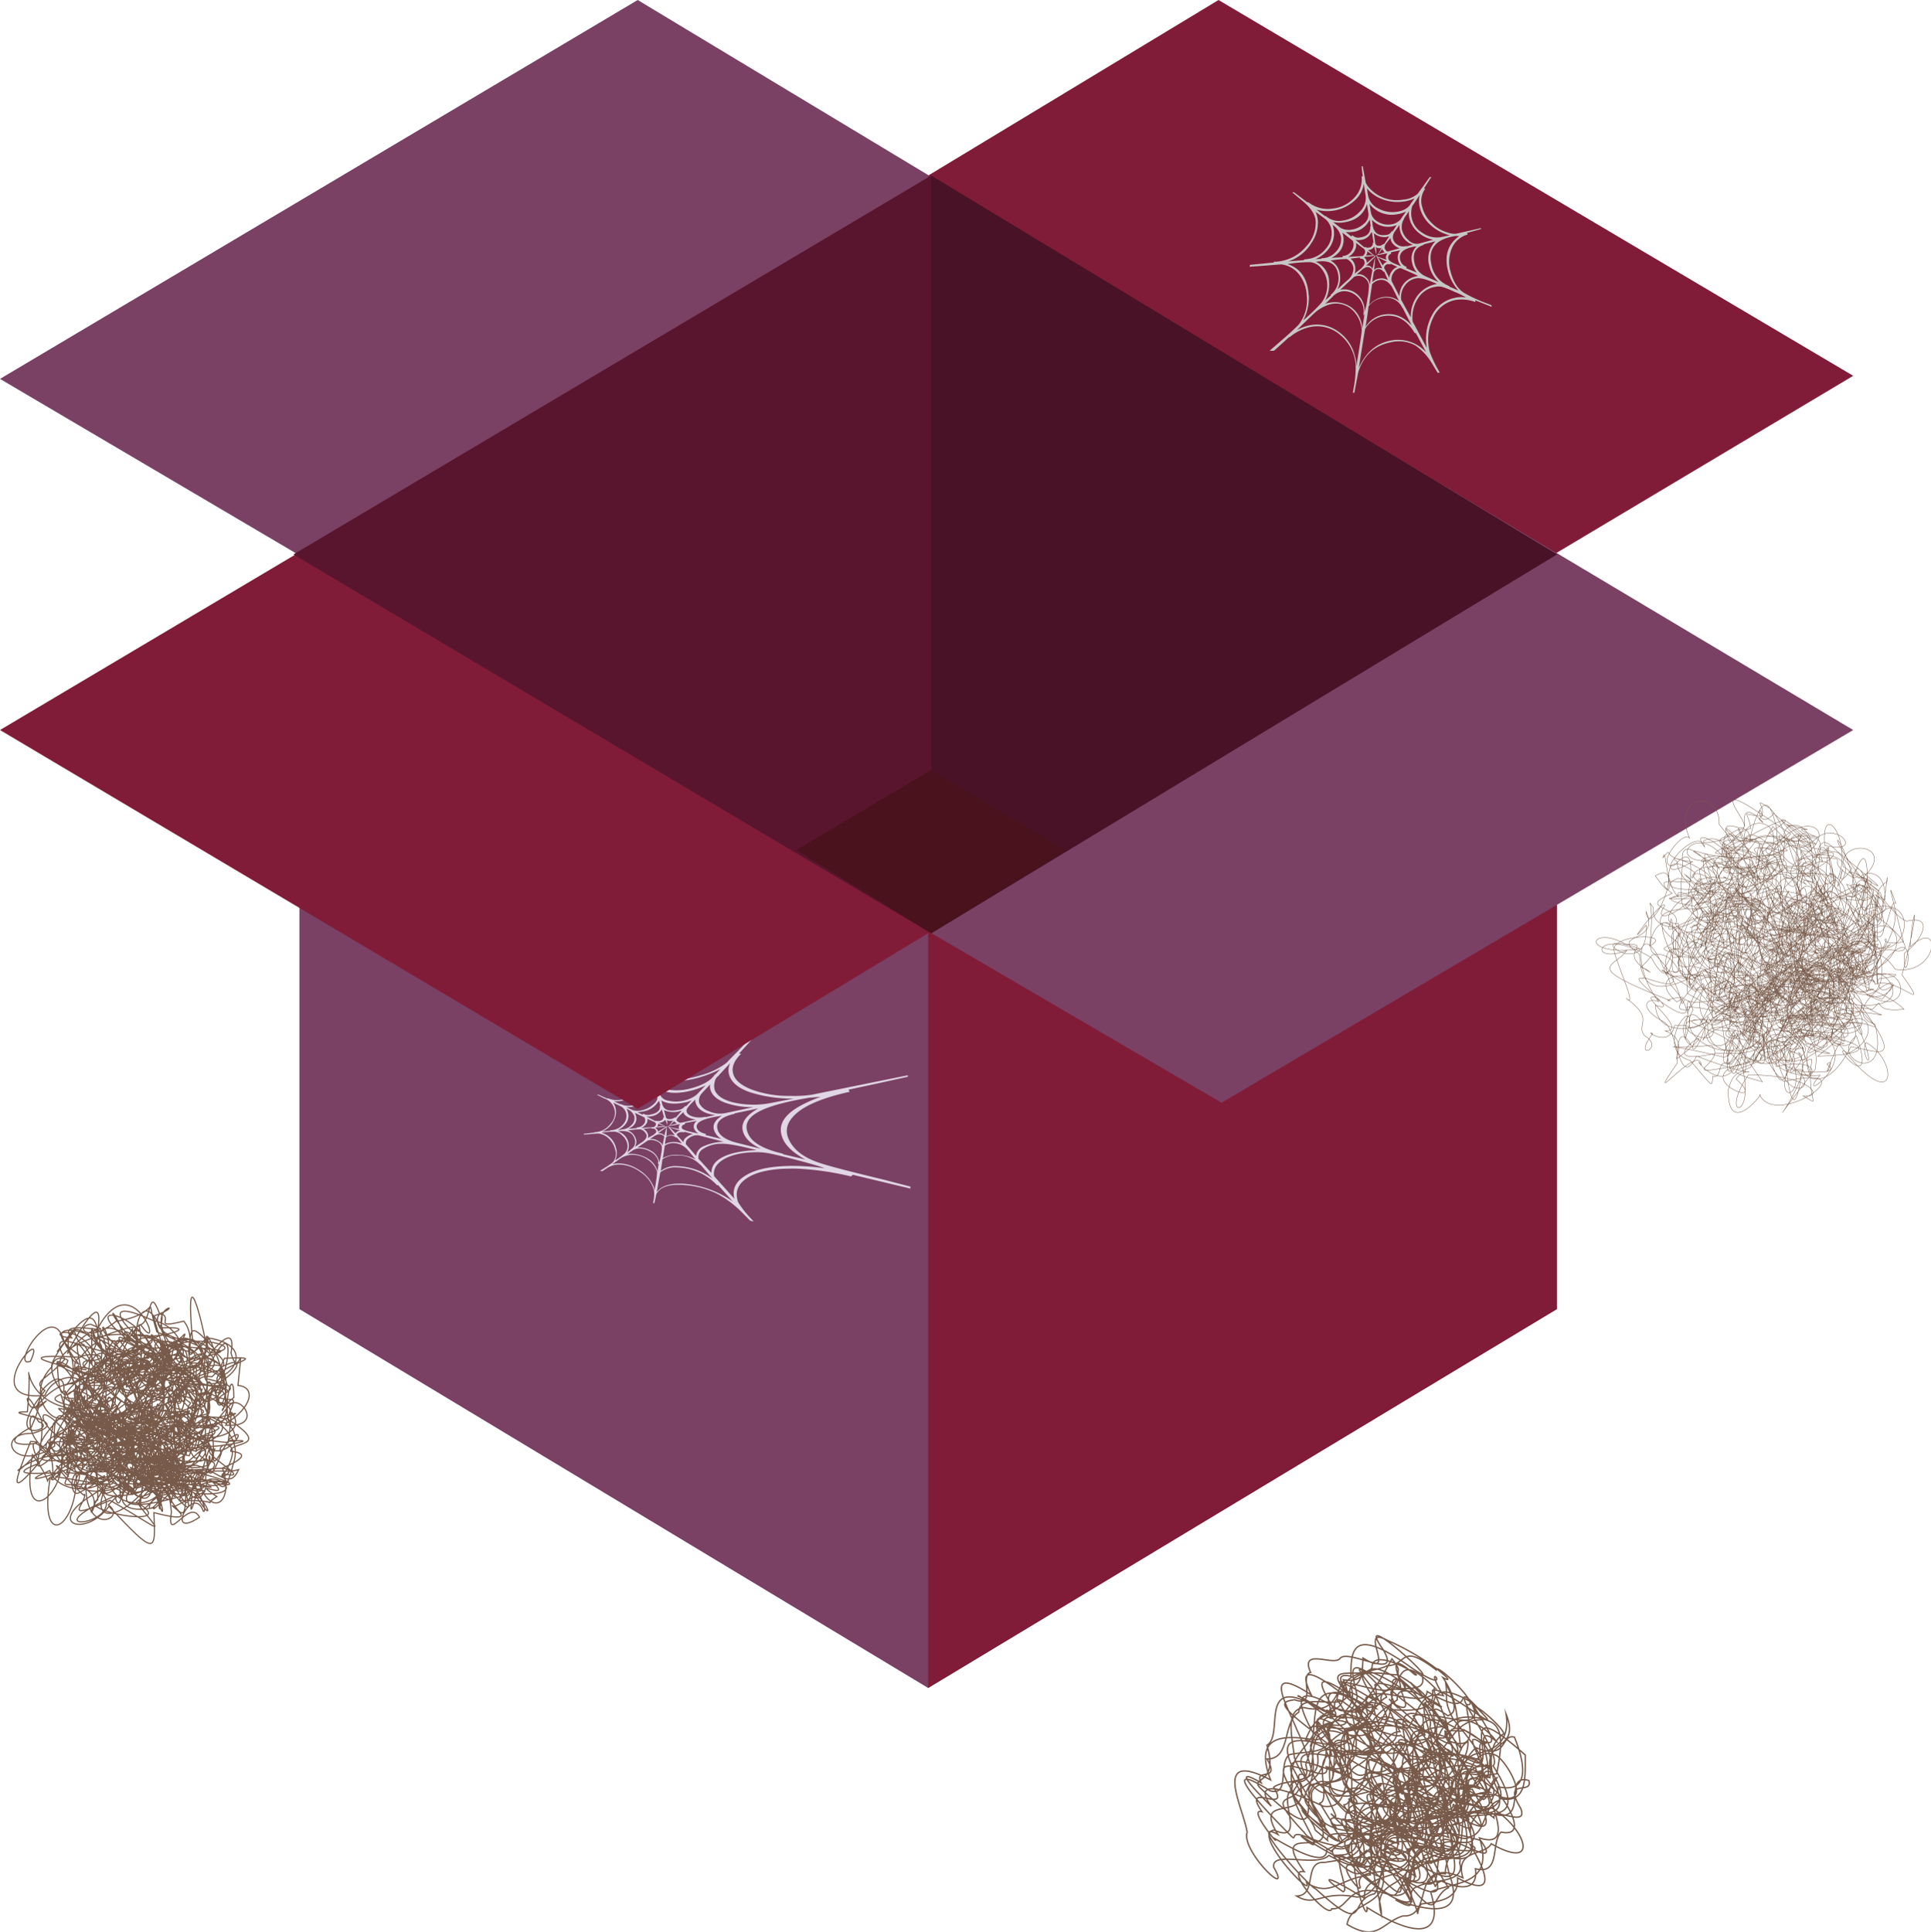 <svg xmlns="http://www.w3.org/2000/svg" viewBox="0 0 495.25 495.38"><defs><style>.cls-1{fill:#811c38;}.cls-2{fill:#7a4164;}.cls-3{fill:#e0d6e5;}.cls-4{fill:#59152d;}.cls-5{fill:#491227;}.cls-6{fill:#49121d;}.cls-7{fill:#c6c6c6;}.cls-10,.cls-8,.cls-9{fill:none;stroke:#775a4a;stroke-miterlimit:10;}.cls-8{stroke-width:0.3px;}.cls-9{stroke-width:0.35px;}.cls-10{stroke-width:0.1px;}</style></defs><title>package</title><g id="Layer_2" data-name="Layer 2"><g id="Layer_1-2" data-name="Layer 1"><polygon class="cls-1" points="312.52 193.53 475.3 96.37 312.52 0 150.5 97.95 312.52 193.53"/><polygon class="cls-2" points="163.55 193.53 324.8 97.16 163.55 0 0 97.16 163.55 193.53"/><polygon class="cls-2" points="399.29 335.71 238.04 432.87 76.79 335.71 76.79 142.18 238.04 45.02 399.29 142.18 399.29 335.71"/><polyline class="cls-1" points="238.04 45.02 399.29 142.18 399.29 335.71 238.04 432.87"/><path class="cls-3" d="M226.73,302.54c-8.25-2-13.34-3.3-16-4.15-4.48-1.37-7.23-3.48-8.49-6.35-1-2.32-.34-4.49,2.14-6.62s7-4,13.53-5.43l-.3-.55c5.48-1.17,10.61-2.28,15.22-3.32v-.37l-24.71,5a31.68,31.68,0,0,1-5.54.28,27.26,27.26,0,0,1-9.79-1.62c-2.51-1-4-2.17-4.59-3.61-.73-1.79-.12-3.62,1.89-5.59h-.56l4.35-4.8-.88.25c-1.6,1.64-2.88,3-3.85,4-1.28,1.28-2.2,2.23-2.79,2.87a19,19,0,0,1-6.61,3.21c-5,1.53-8.58,1.5-11.2.13a3.1,3.1,0,0,1-1.15-.92c-.43-1.35-.79-2.42-1.09-3.22l-.29.09q.27,1.3.5,2.06l-.31.13a5.41,5.41,0,0,1-1.31,4.65,9.13,9.13,0,0,1-4.59,3.1,6,6,0,0,1-4.45-.14v0l-.11.11-2.36-1.05-.27.06,1.83.94a3.93,3.93,0,0,1,1.64,6.49,5.24,5.24,0,0,1-3.4,2.11,6,6,0,0,1-.62.07l-.08-.05c0,.1-.06.15-.08.15l-2.68.3v.21c.92-.06,1.72-.13,2.38-.19l1.31-.1a4.64,4.64,0,0,1,2.74,1.32,5.51,5.51,0,0,1,1.59,2.77,3.38,3.38,0,0,1-.65,3.38c-.61.44-1.08.77-1.42,1l-1.79,1.11.53.12c.64-.4,1.2-.76,1.66-1.08l.05,0a5.62,5.62,0,0,1,2.78-.65,9.4,9.4,0,0,1,5.28,1.88,8.39,8.39,0,0,1,3.52,4.62,7.88,7.88,0,0,1-.12,2.85l-.09.51.3.1q.34-1.4.52-2.35c1-1.92,3.37-2.72,7.62-2.32a22.6,22.6,0,0,1,8.1,2.26,26.74,26.74,0,0,1,6.17,4.63l2.17,2.19.92.26-.5-.57a26.4,26.4,0,0,1-3.48-4.38c-.9-2.55-.17-4.58,2.26-6.2,2.6-1.72,6.72-2.56,12.81-2.43a73.5,73.5,0,0,1,13.88,2l.46-.42,14.76,3.53v-.5ZM207.9,281.45c-.49.08.35,0,2.57-.18-8.63,3.15-11.52,6.57-9.69,10.78.81,1.86,2.69,3.61,5.76,5.29L200.85,296l-.06-.14c-5.24-1.23-8.12-3-9-5.33C190.14,286.44,194.72,283.6,207.9,281.45ZM161.18,293a3.86,3.86,0,0,0-2.72-2.85c2.39-.38,3.9.3,4.36,2.11a2.2,2.2,0,0,1-1.14,2.56l.07.08-.89.58A3.48,3.48,0,0,0,161.18,293Zm-.13-7.71a3.41,3.41,0,0,0-.39-.93,3.2,3.2,0,0,1,2,1.83h0a2.38,2.38,0,0,1-.73,2.35,3.49,3.49,0,0,1-2.53,1.09l0,.08-1,.08a4.84,4.84,0,0,0,2.27-1.87A3.27,3.27,0,0,0,161.05,285.31Zm21.24-5.59c.46,1.25,1.59,2.24,3.46,3a20.66,20.66,0,0,0,7.44,1.22h0l-7.06,1.51a6.94,6.94,0,0,1-4.37-.49,4.1,4.1,0,0,1-2.4-2,2.65,2.65,0,0,1,.78-2.69l0-.05,2-2.11A2.86,2.86,0,0,0,182.3,279.71Zm.88,10.22a4.28,4.28,0,0,0,1.86,2.16l-4.13-1,.2-.3H181c-1.28-.29-2-.79-2.26-1.5-.47-1.4,1.38-2.41,6-3.1l.44-.07C183.31,287.28,182.67,288.51,183.18,289.94Zm-17,1a2.14,2.14,0,0,0-1.19-1.41l2.08-.25.11.17.08,0a.88.88,0,0,1,1.06.65c.07.24-.2.58-.79,1-.5.27-1,.53-1.4.78A1.68,1.68,0,0,0,166.21,291Zm-3.07,1.25a3.28,3.28,0,0,0-2.15-2.29l.15,0a26.25,26.25,0,0,1,3.11-.28,2.34,2.34,0,0,1,1.6,1.43c.15.55-.19,1.16-1,1.79q-1,.65-2,1.32A2.75,2.75,0,0,0,163.15,292.21Zm0-6.1a4.46,4.46,0,0,0-.3-.7l2.47,1.17.16.37a1.49,1.49,0,0,1-.36,1.4,2.29,2.29,0,0,1-1.46.8h-.29v.21l-2.16.16C162.82,288.73,163.49,287.57,163.1,286.1Zm14.9,3.28a2.61,2.61,0,0,0,1.1,1.31H179c-.87-.17-1.69-.35-2.48-.56-1-.27-1.56-.54-1.64-.81-.15-.47.12-.8.8-1l0-.15,0-.15,3.1-.55A1.66,1.66,0,0,0,178,289.38Zm-6.23-.2,2.72.77a1.84,1.84,0,0,0-1.25.7Zm1.31,2a4.6,4.6,0,0,0-1.19-.08,2,2,0,0,0-1,.35A18.38,18.38,0,0,0,171,289l.25-.18,1.76,2.23Zm1-1.85.16.24c-1.21-.22-2.08-.39-2.63-.52l-.31-.25a26.45,26.45,0,0,0,2.72-.43l.43,0A.9.9,0,0,0,174.12,289.32Zm-2.29-.7,1.09-1.06a3.83,3.83,0,0,0,.75.59Zm2.21-.88c-.27-.16-.43-.31-.47-.44s.15-.58.66-1.08c.34-.34.72-.68,1.13-1,0,.45.37.85,1,1.22a5.22,5.22,0,0,0,2.16.66l-3.78.83A.87.87,0,0,1,174,287.74Zm-.68-1.12-.19-.07a2.19,2.19,0,0,1-.91.41c-.84.14-1.32,0-1.45-.44l-.47-1.81a6.32,6.32,0,0,0,3.69.36l.47-.14.41-.08h0Zm-2.16,1.94a2.82,2.82,0,0,0-.15-1.25,2.92,2.92,0,0,0,1.43.11l.21-.08h0q-.67.91-1,1.3l-.74.3-.1-.08.14,0h-.3l-1.71-.89a2.35,2.35,0,0,0,1.67-.76A11.34,11.34,0,0,1,171.2,288.56Zm-.82.26h0l-1.82.12a1,1,0,0,0,.27-.75Zm.17.07.26.11-2,1.22a1.22,1.22,0,0,0-.75-.94l.24-.13A16.25,16.25,0,0,0,170.56,288.9Zm.43.19-.55,2.16a1.63,1.63,0,0,0-1.66-.58Zm-.25,3c.08-.48.43-.75,1.07-.81a2,2,0,0,1,1.63.5l.22-.07,1.31,1.6a5.3,5.3,0,0,0-2.52-.39,4.22,4.22,0,0,0-1.86.52A12.64,12.64,0,0,1,170.73,292.12Zm2.88-1c0-.41.42-.66,1.17-.74a4.69,4.69,0,0,1,.79.07l0-.16,2.25.62a3.55,3.55,0,0,0-1.75.81,1.68,1.68,0,0,0-.77,1.22Zm4.24-4.7c-1-.26-1.51-.67-1.7-1.24-.13-.4.09-.92.66-1.57s1-1,1.55-1.58a2.69,2.69,0,0,0,.12.91c.58,1.69,2.2,2.71,5,3.06l-2.46.55,0-.11A6.5,6.5,0,0,1,177.84,286.38Zm-1.82-2.7-.29,0a2.54,2.54,0,0,1-1.84,1c-2.29.46-3.58,0-4-1.46l-.24-1c1.49.9,3.57,1.07,6.37.44.17,0,.63-.2,1.41-.48Zm-6.37.94.12-.07.58,2-.21,0c.05.51-.3.82-1,.94a1.87,1.87,0,0,1-.93-.08l-.11.11-2.31-1.18a3.7,3.7,0,0,0,1.22-.06A3.61,3.61,0,0,0,169.65,284.62ZM166,286.89l2,.92.23.34a.65.65,0,0,1-.15.54.73.73,0,0,1-.48.35l-3.22.25a2.78,2.78,0,0,0,1.29-1A1.44,1.44,0,0,0,166,286.89Zm2.16,4.22.14,0a1.13,1.13,0,0,1,.56-.2,1.62,1.62,0,0,1,1.51.56l-.46,2.4c0-.48-.44-.92-1.17-1.32a3.14,3.14,0,0,0-1.95-.45h-.13Zm2.36,2.66a3.89,3.89,0,0,1,1.83-.61,4.78,4.78,0,0,1,3.65,1.34c.16.13.93,1,2.38,2.8a10.29,10.29,0,0,0-4.91-1.15A6.73,6.73,0,0,0,170,297Q170.33,294.89,170.51,293.76Zm5.42-.28a1.39,1.39,0,0,1,.57-1.5,3.65,3.65,0,0,1,2.17-.87,2.48,2.48,0,0,0,.38,0c2.8.7,5,1.28,6.59,1.7a12.73,12.73,0,0,0-5.12,1.1,3.07,3.07,0,0,0-2,2.52C176.77,294.38,175.91,293.42,175.94,293.48Zm2.75-12.78a7.86,7.86,0,0,1-3.32,1.54,8.48,8.48,0,0,1-4,0,2.62,2.62,0,0,1-2.13-1.64l-.47-1.57c2,1.37,4.83,1.61,8.82.56a17.49,17.49,0,0,0,3.39-1.29ZM169,282.24l.37,1.24-.13,0c.21,1.19-.61,2-2.38,2.34a2.33,2.33,0,0,1-1.85-.2l-.25.23-1.31-.63a10.48,10.48,0,0,0,1.4-.18A5.73,5.73,0,0,0,169,282.24Zm-1.44,1a6.58,6.58,0,0,1-2.88,1.48,4.47,4.47,0,0,1-2.3,0c-.08,0-.67-.28-1.75-.8a6.76,6.76,0,0,0,2.16-.23c2.69-.7,4.51-2.16,5.26-4.39l.5,1.68C168.79,281.72,168.45,282.47,167.58,283.23Zm-5.45,11.88a3.22,3.22,0,0,1,1.56-.59,5.45,5.45,0,0,1,3.11.79,3.91,3.91,0,0,1,2,2.28,2.07,2.07,0,0,1,0,.5,2.11,2.11,0,0,0,0,.5v0l.19-.28-.35,2.12a5.18,5.18,0,0,0-2.66-3.42,8.32,8.32,0,0,0-4.53-1.12,1.55,1.55,0,0,0-.59.1Q161.49,295.56,162.12,295.12Zm6.83,3a1.32,1.32,0,0,0,0-.62,4.12,4.12,0,0,0-2.06-2.42,6,6,0,0,0-3.41-.8c1.51-1,2.44-1.66,2.73-1.83l.48-.09a3.45,3.45,0,0,1,1.91.37,2.05,2.05,0,0,1,1.14,1.23,7,7,0,0,1-.2,2.12A6.69,6.69,0,0,1,169,298.12Zm.94-.81a5.61,5.61,0,0,1,3.48-1,7.82,7.82,0,0,1,6.18,2.34h.09l3.12,3.61a15.79,15.79,0,0,0-9-3.2,6.13,6.13,0,0,0-4.29,1.23C169.65,299,169.81,298,169.9,297.31Zm12.56,3.45-3.29-3.59a2.43,2.43,0,0,1,1.24-2.57,8.33,8.33,0,0,1,4.41-1.29c1.61-.09,4.59.42,9.24,1.64-3.88.16-6.73.77-8.73,1.81S182.49,299.06,182.46,300.76Zm5.48-8c-2.14-.72-3.37-1.67-3.8-2.86-.73-2,.61-3.43,4.27-4.27l.08-.13,6-1.25c-3.48,2-4.67,4-3.77,6.34.59,1.51,2,2.83,4.43,4C190.6,293.48,188.32,292.91,187.94,292.76Zm-.63-20.16a4.23,4.23,0,0,0-.15,3.45c.68,1.68,2.32,3,5.06,4a35.71,35.71,0,0,0,11.42,1.67h0l-5.94,1.14a23.24,23.24,0,0,1-9.76-.19c-2.58-.68-4.08-1.74-4.62-3.18a3.68,3.68,0,0,1,0-2,2.27,2.27,0,0,1,1.15-1.71l-.13,0Zm-14.62,4.64a23.5,23.5,0,0,0,7.22-1.1,28.77,28.77,0,0,0,4.89-2l-1.34,1.42-.1,0c-1,1.54-3.06,2.71-6,3.5a13.64,13.64,0,0,1-6.08.36c-1.75-.32-2.75-1-3.09-2.14l-.39-1.3A9.37,9.37,0,0,0,172.7,277.25Zm-12.31,4.81a10.54,10.54,0,0,0,4.36-2.62,6.52,6.52,0,0,0,2.21-4.13l.72,2.41c.27,1.06-.17,2.2-1.28,3.38a7.81,7.81,0,0,1-3.72,2.26,4.51,4.51,0,0,1-3.46-.23l-.09.06-1.7-.77A8.64,8.64,0,0,0,160.39,282.06Zm-3.16,5.69a4.77,4.77,0,0,0,.66-3.62,4,4,0,0,0-.6-1.32q1,.42,2,.93a2.76,2.76,0,0,1,1.3,1.68,3.12,3.12,0,0,1-.69,2.84,4.26,4.26,0,0,1-2.73,1.55,3.38,3.38,0,0,1-.61.06l0,.11-2.2.21A5.45,5.45,0,0,0,157.22,287.75Zm.83,6.85a5.21,5.21,0,0,0-3.76-4.1,19.41,19.41,0,0,1,3.34-.29,3.24,3.24,0,0,1,2,1,4,4,0,0,1,1.22,1.91,2.76,2.76,0,0,1-.69,2.76,18.39,18.39,0,0,1-2.41,1.73A4.42,4.42,0,0,0,158.06,294.6Zm9.82,10.58a3,3,0,0,0-.39-1.25,9.29,9.29,0,0,0-3.76-4,9.56,9.56,0,0,0-4.91-1.57,6.28,6.28,0,0,0-1.77.24q1-.75,2.09-1.5a5.69,5.69,0,0,1,2.76-.94,7,7,0,0,1,4.15,1.17,5.73,5.73,0,0,1,2.51,3.26A32.16,32.16,0,0,1,167.87,305.18Zm20.17,3a25.12,25.12,0,0,0-12.09-4.55c-3.76-.34-6.17.38-7.5,2.09.39-2.24.7-3.94.93-5.07a6.07,6.07,0,0,1,4.27-1.26,14.52,14.52,0,0,1,10.27,4.56l.3,0,3.83,4.27ZM204.31,299c-6.08-.1-10.29.74-13.06,2.43-2.6,1.58-3.52,3.54-2.89,6l-5.21-5.81c-.27-1.61.43-3,2.16-4.13s4.39-1.89,7.88-2a17.49,17.49,0,0,1,3.58.19c1.27.21,3.6.76,7.17,1.69,3.86,1,6.46,1.77,7.58,2.22A60.08,60.08,0,0,0,204.31,299Z"/><polygon class="cls-2" points="313.29 282.78 475.3 187.21 312.52 90.05 149.73 187.21 313.29 282.78"/><polygon class="cls-1" points="163.55 284.36 325.57 186.42 163.55 90.05 0 187.21 163.55 284.36"/><polygon class="cls-4" points="238.8 239.34 399.29 142.18 238.8 45.02 75.25 142.18 238.8 239.34"/><polyline class="cls-5" points="238.8 239.34 399.29 142.18 238.8 45.02"/><polygon class="cls-6" points="238.8 239.34 273.36 218.01 238.8 197.47 204.25 218.01 238.8 239.34"/><path class="cls-7" d="M380.72,77.57a39.19,39.19,0,0,1-5.06-2.37c-1.72-1-2.93-2.89-3.64-5.62a8.72,8.72,0,0,1,.39-6,6.07,6.07,0,0,1,4-3.43l-.13-.43q2.1-.58,3.56-1l0-.23-6.41,1.45a5.15,5.15,0,0,1-2-.27,9.26,9.26,0,0,1-4.28-2.53A8.59,8.59,0,0,1,364.74,53a5.24,5.24,0,0,1,.78-4.58l-.28-.13,1.84-2.88-.38,0q-1,1.37-1.67,2.33c-.61.81-1.06,1.43-1.36,1.88a6.25,6.25,0,0,1-3.85,1.57,9.4,9.4,0,0,1-8.56-2.93,4.92,4.92,0,0,1-1-1.47c-.3-1.74-.55-3.12-.76-4.16l-.28,0c.1,1.07.2,1.94.3,2.6l-.3,0a6.72,6.72,0,0,1-1.74,5.33,8.78,8.78,0,0,1-5.73,2.93,8.07,8.07,0,0,1-6.19-1.63v-.06l-.19.14q-2.12-1.61-3.49-2.63l-.48,0,2.74,2.28c2.07,1.74,3.18,3.44,3.3,5.09A8.78,8.78,0,0,1,335,63.2,10.93,10.93,0,0,1,328.27,67a12.16,12.16,0,0,1-1.26.12l-.15-.12c-.1.2-.17.31-.22.32l-6.05.6-.11.48q3.26-.21,5.42-.4l2.69-.2a6.77,6.77,0,0,1,4.64,2.64,9.5,9.5,0,0,1,1.93,5.45A10.23,10.23,0,0,1,333,83.35c-1.3,1.25-2.33,2.21-3.08,2.87q-2.14,1.85-4.3,3.73h1.12q2.34-2.07,3.92-3.54l.09.07A12.35,12.35,0,0,1,336,83.86a8.93,8.93,0,0,1,7.7,2,11.08,11.08,0,0,1,4,7.7,28.39,28.39,0,0,1-.53,6l-.19,1.17h.38c.41-2.15.73-3.9,1-5.29,1.36-4.3,4.12-6.8,8.26-7.65a8.76,8.76,0,0,1,6.48.86,14.73,14.73,0,0,1,4.21,4.62l1.4,2.3h.54l-.32-.61a29.51,29.51,0,0,1-2.29-4.92,12.84,12.84,0,0,1,1-8.72,7.9,7.9,0,0,1,5.81-4.42,9.8,9.8,0,0,1,4.9.55l.1-.41,4.1,1.63,0-.39Zm-7.31-17.08q-.25,0,.85.06c-2.9,2-3.89,5-2.85,9.05a11.52,11.52,0,0,0,2.66,4.9l-2.36-1,0-.14a7.24,7.24,0,0,1-4.54-5.3C366.12,63.75,368.26,61.27,373.41,60.49ZM340.88,72.28a5.63,5.63,0,0,0-3.41-5.14c3.58-.6,5.49.62,5.8,3.72a5.33,5.33,0,0,1-2,4.76l.09.14L339.91,77A9.07,9.07,0,0,0,340.88,72.28Zm1.24-13.09a6.23,6.23,0,0,0-.35-1.53,4.91,4.91,0,0,1,2.18,3.19h0a4.55,4.55,0,0,1-1.3,3.67,4.81,4.81,0,0,1-3.71,1.7l-.06.15-1.51.09a8.33,8.33,0,0,0,3.7-3.08A6.36,6.36,0,0,0,342.12,59.19Zm19.34-3.32a6.69,6.69,0,0,0,2.13,3.6,8.07,8.07,0,0,0,4,2h0l-3.68,1a2.89,2.89,0,0,1-2.7-.93,4.88,4.88,0,0,1-1.62-2.55,3.82,3.82,0,0,1,.52-2.86V56l1.27-1.85A5.08,5.08,0,0,0,361.46,55.87Zm.7,11.47a5.54,5.54,0,0,0,1.23,2.56l-2.74-1.11.13-.37h-.07a2.46,2.46,0,0,1-1.62-1.9c-.34-1.77,1-2.87,3.95-3.33l.26,0A4.33,4.33,0,0,0,362.16,67.34Zm-14.57,1.24a3.12,3.12,0,0,0-1.2-2.26l2.37-.3.1.26.08.06c.61-.05,1,.29,1.06,1,.05.36-.26.88-.93,1.56q-.85.64-1.64,1.27A3.79,3.79,0,0,0,347.59,68.57Zm-3.9,2.14a4.71,4.71,0,0,0-2.48-3.94l.21,0a26.86,26.86,0,0,1,4-.35,3.07,3.07,0,0,1,1.71,2.32,3.88,3.88,0,0,1-1.4,3c-.9.79-1.8,1.61-2.71,2.47A6.75,6.75,0,0,0,343.7,70.72Zm.86-9.95a8.19,8.19,0,0,0-.26-1.12L347,61.78l.14.57a2.84,2.84,0,0,1-.58,2.09,2.74,2.74,0,0,1-1.84,1.17h-.36l0,.35-2.84.16C343.82,64.88,344.82,63.09,344.56,60.77Zm14,5.77a3.59,3.59,0,0,0,.8,1.68h-.07c-.65-.22-1.27-.47-1.88-.75q-1.22-.57-1.31-1.11a1,1,0,0,1,.67-1.27l0-.2,0-.2,2.37-.51A2.81,2.81,0,0,0,358.55,66.54ZM353.39,66l2.35,1.15a1.65,1.65,0,0,0-1.1.95Zm1.09,2.83a2.68,2.68,0,0,0-1.08-.11,1.59,1.59,0,0,0-1,.52q.26-2,.31-3.48l.24-.25,1.49,3.17Zm1-2.54.13.33c-1-.34-1.8-.61-2.3-.81l-.27-.37a15.66,15.66,0,0,0,2.42-.45l.36.08A1.58,1.58,0,0,0,355.46,66.34Zm-2-1.06,1-1.37a4.31,4.31,0,0,0,.62.84Zm2-1.05a1.29,1.29,0,0,1-.38-.61,2.1,2.1,0,0,1,.59-1.35c.29-.39.61-.79.94-1.18a2.4,2.4,0,0,0,.77,1.62,3.31,3.31,0,0,0,1.61,1l-2.93.79C355.87,64.55,355.67,64.46,355.45,64.23Zm-.53-1.52-.16-.11a1.53,1.53,0,0,1-.81.45q-1.14.17-1.28-.73l-.33-2.48a4.12,4.12,0,0,0,3.19,1l.38-.12.33,0h0Zm-2,2.45a5.8,5.8,0,0,0-.07-1.74,1.84,1.84,0,0,0,1.28.27l.19-.09h0c-.42.78-.74,1.35-1,1.7l-.7.38-.09-.12.14,0-.28,0q-1-.93-1.6-1.38a2,2,0,0,0,1.66-.92C352.69,64.07,352.84,64.72,352.91,65.16Zm-.79.33h0l-1.81.08a1.89,1.89,0,0,0,.34-1.07Zm.16.11.24.17-2,1.7a1.79,1.79,0,0,0-.69-1.42l.26-.18A11.29,11.29,0,0,0,352.28,65.6Zm.39.28L352,69a1.35,1.35,0,0,0-1.62-.87Zm-.43,4.4a1.26,1.26,0,0,1,1.06-1.22,1.4,1.4,0,0,1,1.46.69l.19-.1L356,71.87a3,3,0,0,0-2.23-.43,3.42,3.42,0,0,0-1.82.9Q352.08,71.37,352.24,70.29ZM355,68.73a1.06,1.06,0,0,1,1-1,2.43,2.43,0,0,1,.65.1l0-.21,1.76.84A2.61,2.61,0,0,0,357,69.53a3,3,0,0,0-.67,1.7Zm3.51-5.93a2.37,2.37,0,0,1-1.26-1.68,2.61,2.61,0,0,1,.53-1.81q.58-.78,1.14-1.61a5.11,5.11,0,0,0,.08,1.05,5,5,0,0,0,3.35,4l-1.59.44,0-.13A2.85,2.85,0,0,1,358.46,62.8Zm-1.33-3.46-.22-.09a1.69,1.69,0,0,1-1.49,1c-2,.29-3.11-.55-3.42-2.48l-.16-1.4a5.64,5.64,0,0,0,5.3,1.67,8.77,8.77,0,0,0,1.05-.34Zm-5.43.28.12-.08.42,2.72-.2,0A1.09,1.09,0,0,1,351,63.5a1.37,1.37,0,0,1-.93-.19l-.12.15-2.34-2a3,3,0,0,0,1.31.07A3.38,3.38,0,0,0,351.7,59.61Zm-3.91,2.71c.92.7,1.62,1.22,2.08,1.55l.21.51a1.26,1.26,0,0,1-.2.78c-.17.3-.34.46-.53.49l-3.65.22a3.72,3.72,0,0,0,1.62-1.51A2.79,2.79,0,0,0,347.78,62.32Zm1.91,6.48.15,0a1.06,1.06,0,0,1,.6-.31,1.32,1.32,0,0,1,1.48.83L351.3,73a2.56,2.56,0,0,0-1.11-2,2.41,2.41,0,0,0-2.08-.64l-.14,0Zm2.22,4a3.38,3.38,0,0,1,1.8-1c1.22-.21,2.27.35,3.17,1.68.13.18.75,1.4,1.89,3.71a5.21,5.21,0,0,0-4.16-1,6,6,0,0,0-3.51,2C351.48,75.72,351.75,74,351.92,72.8Zm4.94-.77a2.81,2.81,0,0,1,.49-2.08A2.49,2.49,0,0,1,359,68.77a1.07,1.07,0,0,0,.28,0c2,.86,3.48,1.52,4.46,2a5.75,5.75,0,0,0-3.39,1.61A5.2,5.2,0,0,0,358.93,76C357.53,73.22,356.85,71.93,356.86,72Zm2.24-15.7a3.94,3.94,0,0,1-2.44,1.21,5,5,0,0,1-3.31-.68,3.47,3.47,0,0,1-1.82-2.51l-.33-2.08a7.17,7.17,0,0,0,7.1,2.66,7,7,0,0,0,2.28-.73Zm-7.84,0,.26,1.69-.13,0c.12,1.63-.73,2.58-2.56,2.85a2.05,2.05,0,0,1-2-.55l-.31.3-1.44-1.14a9.41,9.41,0,0,0,1.63,0A5.41,5.41,0,0,0,351.26,56.36Zm-1.47,1a5.81,5.81,0,0,1-3.19,1.54,4.25,4.25,0,0,1-2.7-.38c-.09,0-.79-.56-2.07-1.59a7,7,0,0,0,2.72.12c3.12-.43,5.13-2,6-4.7l.35,2.26A3,3,0,0,1,349.79,57.4Zm-8,18.66A4.77,4.77,0,0,1,344,74.75a4.56,4.56,0,0,1,3.74,1,5.15,5.15,0,0,1,2,3.56,5.31,5.31,0,0,1,0,.84,5.5,5.5,0,0,0,0,.86V81l.24-.53-.6,3.83a7.06,7.06,0,0,0-2.77-5.46,7.4,7.4,0,0,0-5.89-1.16,2.21,2.21,0,0,0-.9.32Q340.83,77,341.81,76.06Zm8.12,4.06a3.42,3.42,0,0,0,0-1,5.45,5.45,0,0,0-2.09-3.76,5,5,0,0,0-4.11-1c2.07-1.95,3.27-3.05,3.62-3.36l.56-.16a2.62,2.62,0,0,1,2.06.5,2.66,2.66,0,0,1,1.09,1.85,17.82,17.82,0,0,1-.38,3.42A18.42,18.42,0,0,1,349.94,80.12ZM351,78.56a5.34,5.34,0,0,1,3.5-2.12,4.52,4.52,0,0,1,5.17,2.51h.07l2.34,4.53c-2.15-2.39-4.59-3.31-7.37-2.78a6.73,6.73,0,0,0-4.47,3.16C350.62,81.45,350.88,79.7,351,78.56Zm10.83,2.8-2.46-4.48a5.05,5.05,0,0,1,.92-3.63,4.46,4.46,0,0,1,3-1.88q1.49-.26,5.25,1.44a8.1,8.1,0,0,0-4.83,2.79A8.73,8.73,0,0,0,361.85,81.36Zm3.3-10.75a4.93,4.93,0,0,1-2.37-3.3c-.5-2.39.3-3.88,2.39-4.52l0-.13,3-.79a6.46,6.46,0,0,0-1.58,6.28A8,8,0,0,0,369,72.34C366.67,71.34,365.37,70.76,365.15,70.61Zm-1-20.64a6.42,6.42,0,0,0,0,3.15,8.87,8.87,0,0,0,2.71,4.53,11.34,11.34,0,0,0,5,2.69h0l-2.33.48a6.45,6.45,0,0,1-4.74-1.14,5.8,5.8,0,0,1-2.76-5.89c.09-.81.31-1.3.64-1.46l-.07,0Zm-9.47,1.17a11.19,11.19,0,0,0,5.21.56,9.44,9.44,0,0,0,2.93-.84l-.75,1.07h-.06c-.59,1.32-1.87,2.12-3.86,2.39a7.59,7.59,0,0,1-4.73-.91A4.65,4.65,0,0,1,350.85,50l-.27-1.7A9.1,9.1,0,0,0,354.72,51.14Zm-12.9,2.91a10.14,10.14,0,0,0,5.43-2.43,7,7,0,0,0,2.59-4.5l.49,3.17a4.79,4.79,0,0,1-1.54,4,7.26,7.26,0,0,1-4.36,2.28,5.14,5.14,0,0,1-4.36-1.19l-.13.08-2.22-1.7A10.52,10.52,0,0,0,341.81,54.05Zm-5.67,8.62A9.25,9.25,0,0,0,338,56.62a7.17,7.17,0,0,0-.58-2.3q1.35,1,2.67,2a4.64,4.64,0,0,1,1.43,2.93A6.06,6.06,0,0,1,340,63.84a7,7,0,0,1-4.49,2.56,5.06,5.06,0,0,1-1,.09l-.06.22-4,.33A11.29,11.29,0,0,0,336.14,62.67Zm-.46,13.05c-.23-4.22-2-6.85-5.39-8a31.21,31.21,0,0,1,5.87-.48A4.06,4.06,0,0,1,339,69a6.57,6.57,0,0,1,1.38,3.45,7.36,7.36,0,0,1-1.64,5.4,49.22,49.22,0,0,1-4.46,4.27A12.72,12.72,0,0,0,335.68,75.72Zm12.23,18a7.07,7.07,0,0,0-.34-2.32,10.53,10.53,0,0,0-4.39-6.45,9.3,9.3,0,0,0-7.24-1.53,11.65,11.65,0,0,0-3.25,1.2q2.09-2.07,4.12-4A10.2,10.2,0,0,1,341.29,78a6.15,6.15,0,0,1,5.34,1.3,7.82,7.82,0,0,1,2.62,5.22C349.3,84.93,348.87,87.89,347.91,93.68Zm17.92-3.36a9.66,9.66,0,0,0-9.21-3c-3.62.74-6.3,3-8.06,7,.71-4.59,1.25-7.89,1.61-10a6.84,6.84,0,0,1,4.47-3.26c3.42-.65,6.16.79,8.3,4.38l.2-.13,2.68,5Zm7.52-14a8.33,8.33,0,0,0-5.95,4.33,12.8,12.8,0,0,0-1.4,8.56l-3.64-6.8a9,9,0,0,1,1.34-5.89,6.39,6.39,0,0,1,4.42-3,3.9,3.9,0,0,1,1.76,0,21.27,21.27,0,0,1,3.2,1.27A17.54,17.54,0,0,1,376,76.28,8.51,8.51,0,0,0,373.34,76.32Z"/><path class="cls-8" d="M44.41,349c-8.69-.38,5.86-5.28-8.38-.5,4.84.9-12.22,6.57-8.4-.15-11.92-17.07-11.78.7-7.49,1.4-8.73-11.71,2.62-.48-3.06,5.34,18.7-7.16,3.13,6.21,2.18,6,.38,8.49-6.57-9,5.66,3.77,14.32,7.15,5.58,4.12,7,1.87,10.06-1.05,13.59,2,9.36,1-.11-6,8.35,12.89,9.41-.32-12.58,3.83-13.35-3.43,4.3-1.61,2.94-2.77,10.12-4.57.79-2.23,2.42,5.07,4.64-11.48-2.29-6.05-11,.72,5.44-3.79-6.24-3.16.75,2.15-15.11-5.66-6.91,1.75,10.63,1.28,5.2,3.52-3.85,5.39-1.16,8.2-7.26-7.7,1.37,1.72-7.59-6.44-8.74,13.87-1.54-.63,2.88,2.78,1.35,3.34-8.1.69-9.43-19.27-10.39,0-7.89,1.81-4.61-1.82.75,4.71-4.64,2.48-7,2.07-3.05,7.38.35,4.37,1.12,9.83-8.82,10.1,3,.57,5.27-1.37.76-10.25,9.63.15,2.87-4.91-4-9.29,5-.72,10.35,1.12-16.23-18.85,1.57-3.85-3.59-.28.4,9-1.58-1.12-1.75,1.6-3.47-.29-6.15,1.29-3.84,4.79.95-.17,1.26,8.32-6.12-3.59-.46-1.84,9.58,3.22-8.82-4.85,11.89-2.52,6.23.28,10.12-2,2.77,3.92,6.17-.68,2.95,10,9.51,6.53,6.29-2.93-.92.29,9.8-3.51,2.13-4.29-.28-2.62,11.08-.76-.88-8.34,3.29-8.44,1.44-2.29-5.22-7.1-5,4.36.09-4.61-8-4.56-4.57,3.84-21.47,10-9.3-2.06-.51,2.27-3.81-1-10.27,2.83-20.3-4.74-6.82-7.13-1.54,5.58-6.88,6.63-.16,8.6,1.47,7.34,2.35-9.36,1.35,7.68,4.11,2.55-.54,13.74,9,9.74,6.15,1.9-2.94,2.07,13.22,1.31,6.43.91,4.49,9.86-1.11-4.55,8.63-2.06.88-1.78,10.32-3.09,2-3.82,3-20.06,1.82-1-.86-7.25,3.11,13.33,2.62-7.6-4.82-6,2.37-5,.33-9.81-7.19-3.67,7.53,5.85.34,7-8.22-1.47-15.34-10-22.15-5.68-8.84,2.13,10.15-1.29-9-4.69-2.14,4.63-11,7.21,2.9,14,1.6,6.28-4.68-4,1.39,6.87,5.21,4.47,6.45,9.55,12.06-.91,6.16,1.53,6.64-4.91-.48,9.16,9.16.05-17.21-5,10.09-13.15,7.35-3.81-25.09,5.47-1.22-6.33,1.68-6-3.28,8.63,15.84-3.13-2.75-5.91,6.19-1.72-24.42,10.15-5.75-3.77-14.81,12-17.21-.12-7-1.57,0,15.14-7.3,6.63-8.93.87,8.12-1.28-14.57,16.18-7.3,4.31,1.28,10.37-1.29,8.43-3.77,8.15,8.14,5.52-4.68,1.1,2.79,10.06-5.72,5-1.63,6.14,6.07,1.55-3.18-8.15,7.29,10.84,6.31-1.94-10.18-15.78,9.6,8.63,5.09-4.49-11.52,14.1,7.78-10.32,2.2-6-2-3.81-6.66-6-2.88-4.78-1.72-5.51-7.34-8.42-4.84,1.38-2.35,14.07-15.38-5.73-8.07,8.17-19.49,13.05-7.53,11.53-3.9,10.31,24-6.38,13.33,2.47,2.72,5.06.53,2.68,13.49,6.15,3.42-2.18-8.35,1.53,2.89,2.48.57-1.68-3.63,10.28-3.66-5.64-3.47-1.79-13.71-7.42-10.88,5.94-3.49,2.53-3.18-9.29.77-5-1.78,3.14,10.72.72,8.56,2.5,3.4,5-3.47,2.77-3.17-13.51,6.88.62,5,1.87,18.47-4.07,8.7-3.23-4.93,8.79-.66-2.49,2.86-7.67-12.36-7.33,6.53-21.54-5.76-5.14-.52,8.34-8-1.57-6.85-.47-1.68-15.82,1.57,2.29-4.77,4.19.87-.52-10.3-12.18,2.57,6.14-6.24,1.87,9.54-3.88,7.26,2.07,5.55-3.44,14.13,1.69,8.72-5.12-9-18.17-8.69,7.12-4.82-5.54,2.82,8.35-9-11.93-7.17,3.42,4.56,10.25-10,1,2.73,7,11.4,15.09,8.05-7.18,6.9-4.22,7.12,10.06,3.47-8-.86-7.79-7.64-3-11.5-5.61-8.1-.72-8.9-8.32-8.67,6.9.28,6.81,11.58,13.85-8.19-5.15,7.26,3.45-11-5.92,4.63-11,7.55.87-3.86-6.07-6.59-2.87,3.67-.58,6.88-3.15,6-6.84,2.74-4.62-.21-2.71,11.55-5.67-.7-6.7,4.87-10.44-2.58-12.87-3.65-5.9.83-20.3-15.59-5.73-6-4.06.31-.35-11-8-7.36-1.59,6.71-5.55-1.18-13.8-2.65.53,2.43,11.57,14.46-11.22-1.37,2.67-10.55,6.31,5.29,9.66,1.3,11.67,1.19,8.17-6.26,2.91,5.83,3.6,9.35,0,1.61-7.94,7.12-.52-.42,12.9-2.66-13.57,5-4.51-2.41-3,10.11-5.64,1.07-6.31,7.26.36-1.45-16.81-3.37-5.63,2.6-6.74,1-4.21-6.3-3.13-9.16-16.65-28.12,13.37-8.71,1.42,4.27-7.57-14.81-6.17-4.75,6.28-3.92,5.65-4.84,8.06.47,3.06,9.32-6.12-1.64.19,7.33,3.93-2.43-1.71-.5.56,10.6-2.25-.27,6.28-2.3-4.93,3.52-8.81-9,9.34-25.11-9.86-5-5.06-8.56,7.42,3,1.82-7.74-2.53C25,343.69,29.88,356,31,355.86c2.61,7.74,11.21,1.43-1.52,8.17,13,.22-7.71,9.62.41,1.45,6.77-5.59,7.55-1.35,2.94-1.56,9.8,2.05,18.79-23,1.25-8.48,3.63,12.27,2.08,5.46-2.8-5.58,5.7-1.1-13.58,11.65-4.08-1.47-5.07,11.78,4.21-13-6.6-.31-23.61-1.34,3.09,3.48-5.88,2.19.84,16.94,5-3.84-4,6.34C8.52,369,3.61,350,10.68,364c1,10.83-6.36,17.6,7.62,5.61,5.7,9.79,8.35-3.21,6.8-2.76-8.17,6.66,4.56-3.18-3.82-4.63-8.13,15.08-1.14,4.73-2.59,4.42-2.91,2.69-2.86,11.25,5.68,6.73,6.71-3.33.12-5,9.48,2.09,9.13,6.87,17,5.62,10.62-2-.72,17.47-9.76-10.81,2.43-5.58-7.15-9.36-4.12-3.66-2.37-5.93,1.76-10.21-6.67,14.26-5.43-3.92-11.13-1.75,4.65-7.74-6.64-2.37-.61-5.38-9.72-10-6.91-1.36,8.84.16.54-6.64-6.88.56-6.2-.3-13,10.55-6.73,4.35-5.21,3.82.57-3.15-3.92,6.77-12.36,6.62,6.93,3.89-.18,3.69-4.25,10.82-6.32,15.82,4.3,2.89-6.94,4.49,14-.34,12.27,2.62,10.59-12.48-6.56-4.23,12.62,0-3.72-20.54,2.52,6.69,3-1.61,9.42,11.1-9-7-7.05-.67.87-4-7.1-7.43-7.07,0-4.15,8-8.33-4-7,1.23,12.38-1-20.39,9.25-6.18,3,2.1,5.42,11.21,6.53,15.82,1.22,14.62,3.84,15.28,7.22,15.87-.67,7.68-7.77-3.66,3.87-6.44,1-6.49-11.48-4,7,6.94.75.33.71,10.79.74,7,.12.59-3.76,5.61-1.49,9.29-2.67-2.4,5.16-4.69.73-10.78-1.1-19.89.47,10.75,1.23-10.84-.59,14.41-10.66,9.49-3.13,8.12-9.57,8.59-10.16-6.79-18,3.08-11.35-1.64-2.09-4.3.1-1.17,2.24-9.64,0,4.46-8.3,7.29-6,11.55-5.76-6.72,13.52-4.4-1.52-1.21-11.07-12.14-2.73-10.84-.36-2,7-8.15,14.73-10.82.71,11.11-2.14,5.1.16,8.61-2.29-6.1-.28-4.68-7.92-7.91-.64,6.14-.75,8.31,5.07-7.18,2.92,0,17.37-3.37,12.19-4.16,6-7.25,6.82,1.46-4.68.31,7-3.95-9.3.93-6.83,5.15,5.29,6,6.92,9.43,5.16,7.66,1.32,7.13-10.3,12.88-4.66,2.09-.94-24.42-1.17,15.77-11.24-.7-2.9,2.36-8.43,13.24-20.31-3.46-1,5.35.13-17.84,2.61-11.64,1.43,9-16.43-13.87,5.72-8.65,6.47,8.22,8.11-7.31-10.2-.85,3.24-13,4.8,10.49,1,4.15,3.44-.59,0,19.77,2.73,16.4,4.32,8.05-4.64-9.08,7.89,17.1.36,3.47-6.32-1,12.14,3-1.41-1.24-.19,1.07-1-5.85-7.35-5.56-14.79-12.66,8.63-9.23-3.7.42,15.57,13.89,1,7.6.73,11.37,4.63-2-13.76,5.79-3.51-3.16,6.68,15.7-2,4.3-4.92-1.1-12,7.42-6.46,1.88-6,4.64-8.28,4.58-20.65-2.24-5.45,2.29-8.32-6.33-2.79-4.26-2.16,6.94-3.66-15.37-9.82-7.16-1.45-.15,5.49-2.36-4.48-7.35.11-13.13-7.86-5.92-13.72-6,2,1,6.58-7.49.5-1.61,5.17,14.42,14.8-3.49-15.79,5.43,2.76,5.84,6.53-2,3.72,7.3-.82,5.49.16,0,2,3.91-5.26,10.09-8.59-3.16,0-9.41-1.92,9,1.51,7.63-12.86-9.24,2.84-16.31-4.84,12.39-2.68-2,7.19,14.72,8.39-10.62-1.38,1,5.79,14-4.82-17.42-5.71,3.38,3.74-10.66-2.79-.58,10.93,5.51,3.26-2.38,11.61,24.37,8.64,6.32.93,9.25-3.66,10,8.8,6.53-8.3,9.68,4.93,6,1.66,3,5.42,1-16,2.81-15.82,3.79-5,5.34-3,5.11,3.4-8.25-2.31-2.58-11.78-3.67,10.22-6.88,1.31,7.28-11.05-11.64-2.61-5.78,3.22-13.9-7.77-23.05-9.22-1.6,2.52,7.65-4.93,6.66,5.52,5.44,5.57-1.51-.19,1.23,5.17,6.8-1.4,1.38-1.09,7.77.12,4.74-4.81-10.7-1,4.54-7-1.21-5.68,3.62,18.32-11.21,12.61-5.11,3.39,8.81,7.67,14-4.53,1.65,8,7.58,14.25,5.55,10.21,8.57,2,3.92-.72-1.89,7.42,3.37-7-14.18,2.66-.64-8.92-5.38,2.47-12.92-3.06,3.92,1.41,5.71-5.35-8.53,1.25,10.53,1.9,5.27-5.7-3.21,3.34,5.61-10.24-5.61,4.22-3.34,12.42,1.26-11.25-3.64,5.68-6.66-1.5,5.71-9,7.77-7.13,6.81-4.34,7.57-9.37,3-9.76,1.49-14.34.32-.72-1.78-8.32,2.13-11.68-10.94,7.93-4.39-1.17-6.3-7-5.8-5.24-6.5.66,1.87,13.45-2,7.81-5,8,7.34,15.53-.23,16.22,1.37,9.79.2,12.82-.64,14.77,8.06,6.49.93.95,16.41-2,5.88-1.13,1.89-1.11,2.6,1.67,1.17-2.85-3.66-3.87.14-18.29.14-8.38-6.74,5.34.6,5.3-3.38-7.64,4.28-1.83-10.07-10.67-9.94-5.68-1.16,7.28-19.28,12.22-11.71,1.26,7.56-2.28-11.63,6.54-7.54,8.07-1.84,6.86-8.67,20,.13,10.48,4.45,6.33,12.26,15,4.68,5.17,4.73.15,5,3.43,6.92,1.55.38,7.94,10.1-2.23,6.24-3.71,10-.66-8.42-3.67,2.93-6.6,7.21-5.82,15.08-14-.4-7.06-5.55-9.13-7.42-10.69-4.06-5.81-5.17-19.47-9.89-11.94-8.73-2.92,9.67-1.22-.95-6.51-5.78,0-4.18,10.2-12,3.2-5.63,3.32,2.64-5.38,10.69,2.92-2.46,5.71,13.43,10.5,3.16,4.78,1.37,6,10,7.54,8.9,7.37,4.24,4.88,6.45,24.23,16.21-5,5.95,3.12-5.38,8.63,6.66-4.58,6.75,1.53-.81-9.18-9.76-8.41,3.74-.37,12.48-8,13.49-9.1,2.06-3.92,6.76-20.13-1.87-3.32-.85-7.92-1.68-6.74,7.13-2.15-4.55-6.69,4.44-.87-16.62-13.92-8-3.31-9.89,2.42-8.33-18.57-8.39,1.76-9.12-15.63,2.16,12.89-4.14,5.57-1,7.29,2.77,3.56.64,6.65-5.52-10,3.25,9.77,5.42,4.62-2,5.9,4.79-6.69,7.47.63,7.52,6-.77-9.66,6.73-4.15,7.18-10.11-6.08.29,3.93-6.75,7,6.59,9.22,10.46,1.39-6.05-5.42,6.76-3.8,1.56-.38-6.13,3.83,9.58,3.74-3.75-5.31-5.33-13.88-6.34-7.06,1.71-5,3,4.72,4.66-7.73,7.44-4.63,6.56-13.21-7.34.87-14.3-3.15,7.22-10.85-1.76-3.77,9.69-.1,4.17,2.18-.94,1-3,4.56,2.71,5.36,12.24,19.1,9.22,7.64-.65-3.24,7.21-3.29-3.05,2.16-3.95,2.66-5.88.6-11.18-3.5-10.57-12.61-12.7-7.94-13.66-5.2-3.24-.34-.12,9.73-7.26-6.25-1,9.3,3.69,11.44-3.42-3,.55-11.48,4.11-6.67,9.75-5.42,5.41-2.75-2-7.34,1.16-.73,9-.72-6,4,13.24,6.55,6.41,2.17,1.56,11.75,7.07,10,2.47-.54.31-2.19,2.31,6.75-.8-.67-1.73-12.36-18.26,3.6-9.06C35.57,353,45.26,363.52,36,349c8,2.39-9.91.93-6.94-2.91-1.32,10.33-.62,9.55-7.54-1.26-4-1.38.12-7.46-6.89,1.83,11.58-13.51-1.59.38-1.4,3.92-9.17,9.53,7,20,2.37,7-6.29,2.52,9.5,3.05,6,5.24,9.56,4,6.92-3.47,7.77,2.81-3.48,2,13.39,2.32,8.38,1.14,3.19.59,13.07,4.65,6.18,0,5.88,4.2-3.47-9.18,5.58-1.88,1.41-6.42-1-7.14,4.28-7.71-7.34-.39,3.31,3.94-2.47-8.5-2.27,7.25,12,.17-4.27-5-12.27-2.72-3.36-11.64-6-3.14,14.74-.65-9,5.09-7,.11-7.4,12.57-2.91.49-5.35,3.74C19,361,43.06,343.57,27.4,350.25c7,7.28,12.09-7.25,1.26,6.1,15.64-6.78,1.5-1.19,3.79,5.08-9.67,16.25,25.74,21.29,6.28,2.55,5.13-10-3.8,2.85,6.56-1.29-3.24-9.53,4.07-8,1.4-1.23-9.67-1.07,3.35-9.75.65-2.34-12.95,3,10.69-11.48-2.11-5.92,4.56,13.44-4.2,3.8-5.31-4.26,4,3.13-16.53-13.24-6.73-2,8.89.95-10.91-14.44-7.17-.46-7.26-1.86-13.57-5.5-9.38,2.08-4.85,5.53-8.5,5.55-5.12,8.06-12,14.85,3.84,9.67-1.58,8-3.08-5.32-3.64,5.29,2.73,7.17,3,11-3.31,8,6.09,3,10.71-4,7.71,2.09,7.27.6-9.22,7,6.69,3.74,7.56-2.42-5.55-9-2.48,5.34-7.28,3.31,1.54-1,10.24-1-2.78,7.22-11.84,7.25-1.72,10.95,4.42,2.8,12.17,12.93,11.95,11.92,11.52,1.61,14.16,3.74,1.9-3.23,5.25-1.53,11.55-6.17,9.1-2.48.52-6,6.68-12-22.52,13.74-5.57-7.48,3.55-5.73,4.46,9.35-3.41-.81-5-8.32,15.88,5.58-.78,2,8.11,11,7.1,21.45,3.61,4.8-2.92-12.64-3.93-6.43,6.8,2,11.63,4.81,1-3.4,8.16-1,2.37-1,3.15,6,5.79-4.56,3.73-10.43-14-16.18-9.74-8.54-4.84-12.9-3.86,9.42-13.51-1.92,9.17-3.71-13,4.75-4.44,1.66-2.92-1.25-26.23-11-1.2,3.92,1.22-16.37,6.34,17.59,2.77,2.16-13.27-5.72,5.81,8.07,10.07,2.59-4.37-.68,2.9,6.91,7.69-2.78-2.87,6-2-7.89-11.09-5.78-11.16-6.74-24.75-4.07-13.19-1.83-10.2-9,6.15.76-5.53.3-8.31,1.61-9.27,4.43-4,3.15,2.84,3.4,8.88-3.58,9.72,8-.26,14,17.78,9.66,13.37,2.49,1.45-6.34,4.93,1.3,6.34-1.91-10.48-14.44,8.57-20.2-.75-8.11-20.1,16.95-3.13,3.23-6.72-4.61-3.7,3.26,5.25-7.9-8.42-1,7.76,14.8-5.56,13.45-2.83.74-6.25,11.18-18.32,1-4.1,6.21-15.69,3.22,6.12,4.82,3,6.9-12.9-2.93,14.66,9.88,5.07,3.51,3.09,2.68.82,2.58,6.22,1.45,3.55,1.36,1.38,10.69,3.32-.33,5.17,8.33,6.52,11,5.34-7.76,2.74-12-3.27-8.63-4.52-9.27,1.87-1.43-1.09-9.72-7.35-3.43,1.14-.17.44,9.52-8.47-1-12.26,3.59-14.33-1.7-9.31,3.54,1.65,4.62-8.67-6.17,9.39,6.17,1.24-.93,1.25-4.39,6-.25,11.35-3.7,6.1-.69,5.73-1.92,10.37,1.08,4.18,8.2,6.18-4.57.27-15.81,3.59-2.27,1.49-6.85,16.76-14.49,2.1-1.42-7.92-6.09-2.89-4.93,3.58,4.33-6,1,11.68-7.16-2.32,3.28,1.85,5-6.46-10.51,9.55-4.7,9.68,4.76-10.8,15-6.49-.25-7.85,3,4.88,11.79-8.12-5.39-8.39,1.48,4.11,4.44,20.61,12.07,10.08-3-13.7-5.13,3.67-.8-6.74,0-12.16,2-11.46,7.58-6.67-.85,10.38,1.36,2.37-11.59,0-2.59-4.3-9.71-7.25.63-1.39,5.88,7.17-18.14,2.72,5.28,2.47,5.72-1,2.47,1.32,4.13,5.18,4,.26,21.13-.18,1.74,6.52,2.13-12,4.3-7.67-18.2-3.57-6.08-10.43-6.59-6.49-10.87-5.15-5.28-3.85-14.74,5.61-1.46-4.1-3,13,2.11-12.4-9-5,.46-8.09,8.1,1.69,10.8-.88,3.92-3.46,5.73,7.7,1.65,2.78,3.36,3.57-5.59-14.91,3.58,8.89,2.09-10.15,14.26-.4-5.8-.38-3.45-9.56-5.2-3.14,5.48-3.32-2.15-13.35-9-8.5,11.1-5.54-1,4.68,2.7-6,2.26-4.45,5.72,6.68.54-3.61,4.45,3.89,6.51.37,4.92-5.26,4.92,4.1-5.1,6.28-4.78-17-9.59.25-5.78,15.53,8.42-9-5.78-7.44-5.88-14.33-3.12-8.3-19.3-10.24,1-9,.12,13.53,1.92,1.39,5.54-10.07-.21-4.92,10.55,5.6,3.26-1.11-17.78,7.35.33,10.9.74-1.1-2.41,25.41,1.38-3.5-5.73-5.12-3.37,3.88-2.76-4.92,3.39-2.75,9.23-7.19-7.51,1.92,5.76-1.34,7.72-6,5.33,9.05,5.54-5.56,11.44,4.89,8.71,11-.38,1-4.37,8.37-10.8,5-6.95,1.55,16.55.22-6.62-9-2.54-4.91-4.56,15.09,0,.28,5.54-3.15,3,17.27,14.91,5.19,3.44-12.09.81,9.61-4.5,8.29.39,7.91-1.82,5-9.88,5.47-5.28-7.57-3.45,4.4-2.12-2.31-6.25,3.64-9.31,5-2-6.37-3.68,8.5-6.85.34.12-7.48,0-4.43-9.7,15.74,6.48-2,3.9,10.65,20.27-6.43,7.25,1,6.82-3,11.15,5.11-7.66,9.14,2.76,3.92-10.32-3.48.7,7.88-2.59,5.54-7.92-15.82-8,4.94-5.75,1.19-9,1.2-9.25-2.24-10.22-6.53-17.26,1.09,14.27-9.88-6,1.3.7,8.79-1.9-8.65.42,8.42-4.58,3.46-4.57,4.52,4.68-1.37-7.07-13,4.45,6,3.05-.91,6.65,5.11,8.43,4.91,0,2.15,5-11.93,8.6,2.11-5.79.17,12.28,7.17-5.8-1.89-7.84-3.71-.05-7.5.89-7.64-3.08-2.54-8.62-16.64,5.21-3.16,2.3,5.39.16,6-.24-2.22,7.65-2.18,3.18-6.11,16.25,3.85,7.12,11.13,1.52-2.36,12.55,7.31,2.48,5.77-4-2.32-9.7,6.23-3.88-6.64-3.8,9.48-4.08-4.78-7.28,2.55-7.13-9.18-17.62-9-3.19-13.52-1-10.5,8.46-11.09,2.59-9.24,8.92.13-16,3,7.71-.64,1,2.94,6.89,7.51,5-4.22-2.06-4.81,17.22,7.49,2.75,5.27,10.1,14.52-4.61,7.94.62-7.44,12.26-1.31,2.23-6.39-8.35-2.09-1-5.48-9-10.65-4.07-11.5-1.06,5.13,3.24-6.92.39-18-4.64,2.42,3.75-1.65,6,3.12,11.34,6.62-1.78,4.34,9.07,1.29,7.84-2.4,12.41,8.49,6.34,21.3-5.34,8.84,2.63,11.13-.54,9.28,2.21-8.25-6.18-2.11-6.29-2.74,8.15,3.17-.89-5.52-4.87.3,2-6-8.3-9-4,2.27-8.51,3.51,8.66-9.87-.49-7.52,13.83-19.85,6.46,2.52,10.52.59.55,7.77,19.23,4.7,3.58,3.25-.7,11.66,11.45,5.95,1.53-11.67,6.94,16.05-15.28-5.61-2.91,2.16-14.4-4.67-4.32-6.46.6,9.49-3.61,12.27-.25,5,3.79,5.63-3.75-3.75,2.11,5.89,1.42,11.28,14.12,1.56-3,6,.7,4.35,1.7,7.26-3-5.23.19-10.28-1.58-2.54.54-2.54,3.65-2.2-1.23,1.73-12.23,3.06,2.48-1.36,8.73,4.6-3.84,7.21,1.28-9.27,6.25-1.58-8.95,1-1.49,2.12.12-6.91-17.8-10.66-7.45-6,.39-1.23-15.63-12.9-3.71-1,6,9.3-14.56,4.27,4.67-7.76-11.43,3.23,1.94,6.05,1.27,12.41-4,10.09,1,6.22-.14,1.33-13.08-7.25-11.17-4.54-5.22,7.67,6.22-5.15-.12-7.1-.67,5,7.48-22.74,7.89-6.72,2.15-3.44,13.42,12.65-9,7.36,3.87,1.87,5.56,12.64-7.64,9.19.1-5.24,3.09-6.46-11.85,2.61-.86,5.33-1.39,1,7.45-.31-3.67,6.81-2.4,12.5.12-4.13-1.65-6,6.74-16.48.42-7.24,1.59,12.66-3.63,4.24,4.5,1.29,4.82-14.09.67,7.19-28.44,5.63,1.67-4.63,6.78-4.35-3,5.9-1,5.15-11.86,3.78-.89,2.75-4.48,1,8.08-7.28-1.62-6.64-4.12,1,5.82-10.47-2.73-3.56.8,1.24,7.68-10.83,4.81,0,4.53,5.62,1.72,3.42,9.34,4.83,2.42,6.69-4.22,12.92,12.58,5.36.45,14.16,1.18,6.4-5.12,3.36-3.35-1.55,10.44-8.86.09-5.41-3.59-5.57-.38-19.73.45-9.3,3.77C46,382.38,49,375.32,46,384.8c12.72-.13,4.9,1.88,9.61-1-7.86-5.3,5.29,2-1.68-4.33,0,1.59,13.88,2.48-4.74-2.21-5.2,2.35-9.32-10.13-9.84,1.24-11.28,6.1-5.39,5.79.48,2.19,2.85-7.37,1.66,6.05,9.33,1.67,8.08-8.46-10.56-2.71,9.12-2.4-10.85,4.73-1.39-8.47-6.65-5.29-18.21,1.37-6.63-11-8.87-.84-6-3.22-10.67,8.29-4.12,4.26,4.92-2.82,9.14,12.29,3.76,2.18-.29-.77,18.52,2.45,9.15.45,5-2,8.33,1,5.48-2.09,6.81-10.29-2.36-8.95-.27-5.95-5,13.2-2.5-3.22-5.95-3.4-4.46-3.38-.25,4-13.54-.29-6.14.07-14.35,2.33-11.73,6C45.49,373.11,36,373,36.72,379.63c-2.31,15.94,1.09,1.95,12.2-1.07-4.76,5.36-5-14.29-1.18-5.62,2-12-12.46-6.06-5.55-3.87.52-4.39,2.17,4.4-9.1-.65-7.45,10.47,3.64,2.94-6.25,5.6,15.77-3.16-2.91,3.81.67,3.37,5.7,8.38,9.39,6.83,1.86,1.14-.81,4.21,27,1,8.54.34-9.48-.71-7.69-14.59-6.86-4.29-7.75,10.72-5.21,3.62-8.09-2-7.35-3.24-10.07,6.81-3.88,1.06,11.57,4.15,8.67,1.34-.27,2.28-8.52-8.39,13.51,11.31,6.86,6.41,8.39,8.67-19.88,11.83,3.78,1.3,2,8.18,3.18-14.6,3.56-1.36-13.56-14.72-17-11.73-3.19-5.24-17.5,3.24-9-12.07-8.64-.86-.86,5.35-5.13-14-3.67,2.35-9.23-8.93,5.72,7.71,4.14,4.61.79,2.28-6.58,7.39,6.57,1.63,14.1,8.07,13.81,9.59,6.81.42,10.56-8.11-2.71-9.38-5.27-7.8-2.45,2.93.17,3.16-10.23,0-.11,15.05,5.93-15.79,5.53,7.31-6,2.64,21.13,7.65,10.54.88,4.09-11.77-7.15-5.37-4.69-6.27-1.41-1.43-7,2.87-8.75-.69-1.53,16,10.84,11,5.64,7.33,7-7.23-1.53,3.2,11.68.72-.94,2,7.48-7.87,4.39-3.69,6.05-7.34,6.19.32-2.52-3.4,15.21-4.61-3.56,6.14-12.29-6.32-11-2.73-13.51-6.94-13.86-2.74,4,10.85-10.85,24.8-6.87,2.55,6.15,8.59,2.61,7.26,4.55,5.81-3,18,5.6,13.81,6.62,2.11,10.43,2.24-1.06,13.66,7,.91,10.72-1.75,8.84-11.2,7.89-2.1-2.32,6.6,21.68-9.37,1.72-5.13C38,373.39,24.3,362.58,34,367.9c-13.38,1.49,3.15-16-5.59-5,13.41-11.61-3.63,11.37-7.84-1.11-5.16-3-10.72,22.22-6.87,3.33,6-7.93,10.64,25.71-1.42,4.62-12.87,14.34-8.34,3.43,4.57,3.19,2-16.72,0-10.71,9.91,1.56,6.37-14-1.31,14.93,8.09-2.71,2.85-2.52,8.41-17.79-3.18-9.5.67,6.55-2.5,8.45-10.51-2.78,2.5-8-3.59,18.84-4.15,7.92-11.69-13.39-4.9,7.19,8.81,2.21,16.49,4.26-2.15-4.71,10.34-4.59,13.31-2.5-.18-21.33,2.52-9.69,10.07-13.83-2.59-7.31-7.37-2.64-17.41,6.62-6.7-6.17-7.78,1.43-17.53-7.24-4.17-6.35-3.42,4.62,6.35-13-1.72-11.23,9-3.74-4.54-5.35,12.7-8.8,8.78-4.1.66-1.29-18.87,3.76-1.21-5.66,10.3,4.81,2.85,7.41,6.59,1.62-9.63-11.54-1.64,2.05,4,4.91-9.9-.86,5.34-7-3.69-7.25-7.22-10.32,6-10.61-4.24-7,7,24.22,4.41,6.08,1.81,7.16,3.84,15.12,4,6.54,5.28,5.64,10.48-4.72,18.43-3.46-5.25-5.46,1.71,7.08-.4-1.13-8-1.07-15.09-11.55,5.71-6.49,6.2,5.1,2.69-4.2,4.24-9.5,7.94,2.57-9.1,10.56-14.59,9.05-4.49-5.76,2.88,10.94.56-5.74-7.51-2.14-3.69-.92.38-8,6,7.36-7.77,3,14.93,5.25,9.57,3.16,3.05-15.62,4.22-10.75-1.65-7.14-11.79-5-2.42,13.08-7.53-2.88.45,13.14,0,12.86.29,8.07,3.51-14.31-2.16,1.8,6.88,7.65-4.37,5.84,11.87,1.64,9,5.68,9.28.71,4.62-7,1.59-5.6-6.27,0-2.73-.7-2.58-7.08-11.57-8.4-9.06,3.3-3.73-6.67-2.48-12.77-5.49-21.26-3.82-2.79C59.89,355.79,34,349.66,46.1,347c4.88,8.73-6.52,3.78,3,4.4,4.07-2.72-4,5.14,9.16,3.79-7.42-22-5.44-8.25-4-8.23,10.38-1.48-5.73-5.14-10-1.32-18.77-7.53,7.59-.39,5.3,7.17-4.36,5.73-2.8-.2,8.9,3.79-11.09-5.56,15.22-9.11-.89-8.26-5.73,11,12.65-2.76-4.59-5.31-8.18,9.5-1.5,1.23-5.84-4.23-8.6,2.17-2.16-1-6.25-2-3-7.88-1.86,2.91-5.27,3,3.19,12.84-11.88-6.49,3.09,6.33-6.44,3.4,7.15,7.15,7.28,4.46,10.63,11.28,0,1.53,8.39,2.48,4.47-4.24,1.41-2.33-2.25-5.9-14.14,7.82-1.45-8.71-5.56-4.28-9.38,7.41-15.15-1.92-10.43-3.09,6.34,9.09-1.78-15.94-11,.7,2-13.43-10.94,12-7.09,5.46,13-13.28,4.49,5.85,2.33,5.06,7.46,1.28-11.18-2.34,5.6,2.67,2.07,5.21-12.5,7.56,6.31,1.33,15.92,7.26-12.17,8,6.32-.5-15.83,22.29,3.73-8.81,6.72-4.7,9.26,2.3,8.78-3-5.09-8.25-3.61-11.23,2.05-4.54-10.44-2.75-7.35,6-10.71,1.3-6.59.78,9.41,3.69-9.71-2.1-4.82,3.5-8.09-.5,2.29-5.4,7.39,6.52,4.36-8.25,13.23,3.14,9,2.78,13.83,9.13-3.39-.56,9.26-.1,1.35-3.68-14.41,6.63-8.65-6.71,0-5.57-1.34,8-9.35-1.87-1.85,1.36.7-13.8-9.57.43-2.93-11.59-14,7.13-8.65,4.93,5-10.89-14.42,10.78,3.73,8.75,1.89-5.34,12.17-7.89,10.72,3.07,12.17,1.49,13.6-24.38,6.08.57-4-1-6.25,7.1,5.85-1,15.94,11.76-2.06,14-8.63-2,1.33,9.84,5.43-17.21-8.07,3.37,7.81-2.19,6.46,11.78,5.57,3.83,7.51-6.36-10.41,1.62,8.2,1.64-1.87-4.86,9.7,5.36,8-.86-14.53,5.79-3.46,3.18-9.22-3.17-10.54,2,3-1.66-8,5.21,1.78,4.32-12.13,13.42,9,7-3.38-4.8,11.51-5.18,9.42,2.35,21-8.63,14.6,2.42,9.32-.89,8.29,2.56-3.38.29-6.27-2.13"/><path class="cls-9" d="M347.59,438.8c3.8,9.07-4.66,6.61-7.4,9.84-.26,5.68-3.65,8.32-7.16,10.39-1.72,3.83-8.71.16,1.52,10.94.89,1.57,3.62,2.43,9.59,3.71,4.51-1.69,12.37-1.71,13.75-8.34.82-7.18-1.69-17.85,10.25-13,.2-6.76-7.28-19.88.93-14.84,3.8,1.91-11.17-8.26-10.7-1.58-3.66,2.61-9,5.21-6.41,12.33,11,12.74,7.92,15.19,5.55,7.33,2.43,8.85.59,12.56-6.32,11-9.31-3.89,2,12.37-4.26,11.68-4.66-.91,2.36,7.86,1.9,5.56-2.19-6.77,14-.47,12.58-9.69,5.81-2.1-1.4-15.2-1.08-12.12-3.8-2.83-4.92.68-2.75,6,4.05,7.22,3.42,8.44,4.73,5.13,13,7.91,12.41.17,12.89-6.79,5.08-2.42,17.95,2.57,7.75-13.51,3.05-3-15.36-25.48-3-13.84-9-9.79.6,3.36-13.93-5.23,0,5.8-19.32-5.48-15.13,6-2.5,3.06,6.86,17.37-7.5,8-2.59,2.28.55,10-4.06,10,1.51,5.17,5.2,10.2,2,7.31,6,6.2,4.13,3.39,5.39,3.71,14.81,12.16,13.71,6.16,12-1.37.38-5.49,13.18.32,9.69-9.41-13.74-19.84-1.39-13.39,3.39-12.35.69-2.09-9.92-13-5.33-7.33-14.95-13.6.09,4-9.33-1.61-3.48,3-2.65,11.21-14.2,7.4-10.09-2.36-3,12.5-10,12.89,0,1.83-3.43,2.14,1,6.52-1.81-.87,14.88,14.69,8.95,6.3-6.21-8.67,8.17,1.39,10.19-2.15-1.13-7.57,5.84-7.13,8.94-10.06.93-5.07-1.06-12.57,3.45-12.71-1.63-6.21,2.27-2.83-6-9.18-16.49-14.43-12.21-6.07-11.37-.62-.9,5.26-7,6.35-11.07,9.34-2.4,4.59-7.06,6.74-5.56,13.55-1.42,3.92,10.17,19.26,3.53,13.93-4.65-3.67,4.77,3.33,12.58,6.43,7.48,2.78,4.18-7.39,11-8.95-2.82-8.31,1.58-8.11-.63-12.37,3.42,1.3-.2-2.27-8.74-7.94-7.9-6-8.78-1.3-5.4,3.89,1.86,6.14,6.39,15.11,1.44,13.71-5.82-2.27,13,18.77,5.85,11.92,12.31,12.36,5.7,3.79,10.37,2.87,0-3.65,6.46-1-1-6.52-7.89-3.19-5.18,1.8-3.68,5.13,4.93,6.71,7.8,10.92,1.12,7.1,7.1,2.41,18.26,5.59,13.88-6.34-2.72-10.29-2.07-17,2.15-16.53-3.41-5.21,2.9,4.71-10.06-4.4,4.37,8-9.17-.76-7.3,5.46,2.9,7.24,2.94,11.43-2.49,8.83,1.47,6.06,14.57,13.92,11.63,3.65,6.78-.68,10.75-6.44,7.29-14.46,5.8,2-13.08-12.92-8.24-4.45-4.43,1.16-5.64,3.64-4.42,8.53-7.81-4,3.34,7.45,2.92,5.88-2.72-3.84,2.37-1.58,6.24-.52,10,4.31-.2-9.41.54-9.83,4.33,3.12-10.62-10.26-8.91-4-5.08-2.25-6.54,0-5.28,4.23.65,3.63-3.32,2,.88,6.17-6.6-6.51,1.56-.31,5.48,1.72-.94-5.54,6.82-3.86,10.25-6.24,6.59.74,2.22-9.09,4-11-9-13.49-4.85-9.86-5.34-8.5,5.51,7.28-17.77-11.55-12.06-1.31-4.63,0-3.35,6.83-10.26,5.07s-5.22,4.52-4.08,8.41c8.78,10.51-3.44-.63,3.38,6.1,2.49,2.46,7.74,6.73,6.76,3.91,5.33,2.5,4.37-1.67,8.27-1.51,2.49-1.22,5.49-2.41,6.16-6.36,9.77,5,10.5,2.53,1.24-8.68,2.33.23-4.59-7.53-4.19-7.13,1.76,1.74-5.17-1.88-10.83-2.63-1.5,3.36-1.67,9.64-10,7.87,2.09,8.51,1.25,13.67-.83,13.69,1.09,3.15,7.91,8,12,2.83,3.51-3,8.45-4.56,6.77-11.29,3.11-2,4.2-4.61-3.48-13.11-5.4-5.34-11.41-6.66-10.68-.64-5,.34-15.18-3.7-6.48,7.66,6.77,11.3-1.36,5.57,2.87,10,6.06,6.21,4.58,2.91,11,5.54,1.27-.59-2.9-5.16-6.93-8.22,7.6,8.43-4.47-1.18-9.58-2.54,1.78,6.37-17.44-7.54-8.77,6.08-3.93,1.19,3.9,14-4.63,10.18-5.83.7,10.09,17.8,8.37,13.56,6.37,3.76,8-1.07,16.32-2.08-.46-3.22,3.38-2.65,2.65-5.68,6.47,4.08,6.38,2.61-2.8-5.53-7.32-5.38-6.29-2.52-5.42,2-3.61,1,4.09,9.11,2.7,6.35,3.07,1.65.28-4.33,7.38-.08-2.33-6.9.39-9.29,9-5.86-5.27-10.27-1.32-11.44,6.24-8.58-4.77-8.39.35-7,2-7.89,1.37-1.18-2.79-6.68-4.07-7-2.61-.12-2,4.77-12.28-.11-1.83,3.45-13.88-2.24-10.77,7.12-9-2.65-23.67-10.74-8.51,9.75,7.86,14.21-13.23.3-3.09,14.69-5.46-1,6.4,12.54,7.06,9.51,4.62.26,3.6-6.89,13.54-4,10.59,3.56,4-10.57,10.2-11.77.8-6.52.56-13.71,4.9-15,3.44,11.69-1.55,15.05-9.32,15.45,3.21,11.23-9.57,6.44-6.58,16.77,0-6.12-7.89-20.08,8.78-9.76-2.4-8.51,5.41-6.95,7.14-11.38-3.38-9.48,5.57-6.78,6.32-12.19-2.71,1,.91,8.27-2.63,6.62,3.11-3.38-.08-13,8.25-11-1-7.17,7.76-4.55,4.12-13.67,1,6.49-2.38,9.17-7.47,10.14-4.85,1.2-4,8-6.77,10.82-8.91-11.56,1.52-4.95-5.54-14.22,7.68,5.28,11.78,8.41-10.26-10.59l1.84,1.82c-4.63-8.26,4.79-1.26,1.5-6.12-2.46-4,.75-1.8-2.58-6-3,5.31-5.59,10.6-10.37,13.49,2.47,10,1.86,16.81-8.32,14.13,4.11,1.29,5.32-.74,3.79-5-9.28-11.92-.38-5.44-.32-6.3-5.27.33-5.17,6.87-6.89,10.71,2.28,7.78-9.86.4-.06,11.92-3.92-2,7.42,8.71,8.74,7.71-2.48-4.75,10.41,3.83,11.35-.78,8.26,5.39-1.68-7.65,4.48-4.56,3.81.76.89-4.88,1.73-5.89-7.15-7.06-13.48-9.63-6.34,1.11-3.27,3.22-10.3,6-7.5,15.86.52,7.66,3.55,15.25,3.34,11.36,12,7.57,20.08,8.15,16.3-4,5.82-2.65,16.57-1.46,12.52-13.85,12.73,4.17-4.65-20.36,3.4-16.71-1.66-4.41-.13.79-7-.27-4.47,1.35,2.33,15.9-11,8.25,7.45-.94,5.49-8.87,5.72-13,7,2.5,2-5.19-5.2-14.11-10.93-11.71,7.87,7.31-5.74-4.52,3.43,5-5.09-.65-7,1.13,2.47,8.89-7.33,10.27-11.49,14.69,0,8.53-1.05,13.48,2.8,13.6,3,1.11,7.12-1.72,8.2-6.42,1.55-4.23,5-5.44-2.07-9.64-9.19-6.31-10.6-2.17-8.55,5.61-5,.8,0,11.71-3,12.47,4.13,6.85,5,7.74,3.71,5.51,1.6.65,1.84-.95,6.4,2.63,9.52,7.55,2.86-3.62,11.92-.44-1-6.76,12.66-.17,9.75-9.5,2.58.7-13.49-18.39.36-6.79.28-1.8-.49-3.48-5.07-5.24,6.78,6.7,4.11,4.05,4.58,2.68-4.15-9.63.34-12.56.79-8.43-5.84-.24-11.11,3.32-11.32,10.48-6.61.84,3.88,17.2,1.69,15,8.22,8.11,14.91,9.65,8.94-2,6.39.55,9.08-3.24,2.67-12.34-4.29-6.08-3-5.7-3.6-5.86,1.64,2.08.81,3.1-5.56.5-14.32-6.77,2.07,7.57,3.76,9.25-1.28-2.19,9.15,6.27,6.26.88,1.8-.76,6.87,1,5.51-4,3.61-.12-6.36-13.19,1.49-7.05-.19-1.8,2.94,1.29-5.28-4.06-.57,1.28-10.15-2.65-.82,6.57,6.22,3.38,8.78,3.6-1.95-9.29-2.67-4.94-1.35-5.94-1.95-9.29,3.7,7.34,1.79,7.75.57,8.4-6.3-4.38-3.11.15,3.3,8.32-1.13-7.57-.51-12-4.57-18.1,4.57,2.44-4.12-5.22-14-9.43-8.49-4.7,3,10.36-6.52,4.39-.11,3.34-.3,6.38-2.4,7.08-2.89.83,1.18,6.69,3.66,9.6,2.81,3.24,16.77,16.1,8.37,6-3.87-6.58,17.13,8.62,12.7-1.28,8.69,3,3.55-7.55,4.41-9.47,3.84.72-8.12-11.09-8-8.89-9.4-7.23-7.32-1.08-12.5-1.08-3.37,1.79-10.3,1.09-11.39,6.16,1.54,8.28-10.16,3.27-5.77,12.86,6.53,11.71.75,10,2.71,13.46,1.59,3.14,5.25,5.94,11.72,8,5.18,2.35,16.23,8.66,10.07-2.5-6.5-11.48,7-3.65,5.2-10.07s-.06-7-5.4-12.24c.36.35-15.94-13.43-12.11-5-17-10.34-12.31,4-14.74,9.87C339.1,459,332,459,335.82,463.63c4,5.18,7.37,5.84,12.13,6,7.63,3,11.05-.15,12.79-4.85,3.2-3.26.85-11.93,5.83-11.31-4.37-8.61,9,4.8-7.35-8.49-1.47,1.41-15.1-6.51-13.68,1.24,4,10.3-16.86-3.13-10.74,9.05-7.89-3.18,14.79,22.43-.21,9.47,5.21,7-.12,2.18,5.89,7.2-.85-3.6,10.7,0,15.63-3,9.49,1.54,4.82-10.91,3.19-15.28,9.34,6.46,1.39-3.69-9.86-14.8-3-2.93-19.31-16.76-13.12-4.2-12.91-8.44-6.15,2.73-3.71,8.9,3.39,7.1,3.19,9.91,4.82,12.82,10.86,12,7.25,8,10.21,7.89,13.09,11.08-3.9-9.38,6.66-2.87,2.93-1-3.64-11.65,3.19-7.68,2.74-.06-6.71-9.39-6.24-7.31,4.83,6.38-14.21-9.2-10.24-1.59.61,5.21-6.11,4.1-10.37,5.19-2.91,2.42.32,10.68-4.87,9.25-10.4-6.58-8.14-2,4.81,11,3.44,3.63-2.65-4.23,10.85,4.49a24.83,24.83,0,0,1,16-8.15c20.85,12.29,7.88-7.89,3.65-14.82-8.44-10.79.47-.15-10.25-6.57,6.17,10.25-10.52.26-12.92,4.72,1.33,8.14-8.17,5.93-11.25,8.41,4.72,7.42-8.54-2-3,6.27-3.95-1.13,5.23,9.77,3.16,6.81,4.4,2.5,13.51,7.81,13.47,2.92,3.31-1.58,7.46-3.48,12.14-5.35,5.87-.69,7.26-6.28,9.64-10.69,16.14,8.56,7.77-7.53,4.67-15.44,1.55-3.31-8.69-15.26-9.59-11.54,1.23,4.28-6.59,1.07-12.85,0-1.61,3.53-2.52,8.36-9.93,6.57-5,.64-2.83,8.06-2.38,12.81,1.83,5.49,7.12,10.25,8.19,8.77,6.72,4.1,2.69-4.49,12.85.93,3.56-.17,1.94-6.84,7.53-5.93,6.34,1.65.78-8,1.35-9.27-1.48-3.31-6-5.91-7.9-4.57-1.14,2.1-6.31,1.6-8.47,3.15,3.39,10.72-23.2-6.78-13,11.34,6.12,14.11-12.12,3.47-4.78,15.32-8.36-4.57,8.14,13.56,9.74,14,13.93,12.6,8.05,2.65,15,1.23,2.65-2.92-.18-12.15,10.11-8,5.73-.34,11.73.06,3.24-12-1,2.68-6.58,2.72-2.47,10.23,7.63,11,2.82,7.63,6.34,6.49,5.1,2.27,9.41,2.38,8.7-3.16,6.6,1.67,3.85-6.57,6.57-9.41,7.15,1.53,1.26-8-1.05-10.25-9.13-8.09-2.39,1.33-9.68-2.19-13.4-9.55-8.69-.28-7.53,5.46-9-7.06-3.66-3.62,4.58,2.68-1.46-7.89,5.9-9.84,12.57-10.63,1.14-6.24,1.88-11-1.09-13.06-2.66-1.71-11.17-3.19-13.59,2.94-3.33,5.23-7.44,11.31-10.68,15.48-.13,1.72-9.12-3.48,1,6.52,16,11.16,8.17-3.45,12.64-6,.19-6.73,4.54-9.34,4.34-14.14-4.32,1.88-.93,13.41-13.7,9-3.58,4.66-13.14,3.41-10.63,12-1.78,4.39-.26,10,.25,10.48-.49-1.09,15.88,10.56,10.79-.54,18.34,12,4.25-9.52,10.66-10.09-1.57-8.44,2.18-10.89,2.74-13.4-3.57-7.21-6.45-4.52-12.18-2.12-8.92-.74,5.67,24.26-11.27,14-1.26,4.29,1.41,7.38,5.24,9.09,3.25,1.13,2.76-4,11.24-.19-1.58-6.17,11.87,2,7.63-6.75-6.49-11-2.05-10.78,2.14-9.41-4.43-8.06-10.65-13.28-8.75-8.17-3.85-.57-6.08,2.75-11.31,3.11-4,2.55-14.14.79-11.78,10,2.58,9.46-3.73,8.75-1.54,11.84,5.42,5.35,2.42.09,6.37.76,4.65,1.36,1.45-5.94,6.29-4.85,4.5-2,.17-13.65,5.13-14.51,1.48-4.3-3-12.82-3.71-13.57,1,1-10.22-4.56-11.7,0-7.66-1.57-.07,12.37-5.44,8.91,4,5.78,6.31,4.85,8.32,2,6.54,1.62,6.59-4.78,8.87-7.14-4.6.07-1.73,7-2.93,10,4.6,8.68-.08,8.22-2.23,10.69-1.43-3.25-7.95-12.45,1.28-6.11,10.2,7.31,4.24-1.34,1.28-6.11,1.25,4.92,1.39,9.2-4.55,7.49s-7.95.44-8,4.08c11.73,13.43,2.29.42,13.71,5.7-1.52-7.49,13.74-.72,13.51-8.32.08,4.68-7.41,3.28-15.88,1.37.32,6.77-11.43,2.07-10.31,9.63,6.81,10.41-4.11-4.06,8.21,2.58,9.57,3.92,14.71-.23,7.16-7.67.73-.2-7.24-4.38-8.07-.6-5.78-1.1,8.5,18.52-4.54,8.42-5.66-2.82-.15,2.62,5.31,6.4,5.08,3.4,10.61,5.64,6.56-2,5.29.61-.76-7.2-1.82-8-2.86-2.59-3.68-1.1-9.24-2.9-.79,4.75-5.46,5.2-9.91,5.88-5.56-.42-1.66,8.5-7.15,8.61,4.89,3,6.36-1.56,15.45.28,6.66-.56,6.24-9.28,9.82-12.19,6.17,2.4,1.59,5.25-7.27.2-3.67,2.83-4.57,3.32,1.82,8.48,8.47,7.21,4.08-.81,9.21.57-2.22-9.57,12.53-5.59,12.64-13.55-5.75-13.74,1.15-12.46-3-13.82-1-1-12.66-1.44-6.26,6.72,3,5.71,2.89,1.93,9,2.44-.34-5.87-3.5-16.36,8.16-9.45.67-3.95.27-6.64-1.71-8.83-1.7-1.91-7.18-5.48-8.45-3-17.62-11.87-11.12,1.92-10.22,8.34,4.75,10.21-3.13,6.13,4.14,11.46-3.46-5.26,19.31,14,8.17-.69,1.32-2.39,13,5,5.36-6.22,3-1.68-2.42-11.14,1.79-10.21,4.72,1.44-4.32-9.8-3-9.38,10.85,10.71-8.21-5.44-10.82-3.86,1,5.15-4.48,5.4-11.1,4.87,6.41,12.33-4.79,7.62-7,11,2.57-1.15,10.88,2.44,11-2.29,3-1.87,11.36,1.31,6.13-8.46,3.8.06-3.29-6.94-8.08-9.13-2.47.09-9.82-2.1-12,2.2,2.34,7.84-3.81,5.45-.19,10.64,7.16,8.68,5.62,6.7,8.61,6.89-.32-4,11,.68,11.86-4.41,11.13,5-1-12.49,1.54-11.84-9.32-9.2-8.42-2.78-10.9.3-.79,4.75.18,13.54-10.2,9.74-4.87,1.64-3,8.59-1.33,10.2,4.89,4.83,2.69-.83,11.51,2.63,11.12,5.72,13.2.74,11.77-7.77-1.1-8.19-5-19.23,8.28-11.62,4.72,9.27-9.54,1.64-14.83,3.56,10.73,17.74.54,15.5-11.31,11.18-1.55,5.84,15.08,20.42,3.76,9.25-1.73-3.55,7.36.51,13.81,1,.86-5,4.45-8.3,12.91-5.62.91-4.77-4.21-14.33,2.16-9.27-3-4.18-9.54-7.58-10.62-3.52-11.84-6.57-7.77,4.61-12.08,7.32,2.57,9.5,5.61,19.26-6.16,11.94-1.24,2.46,3.69,5.94,6,4.74,6.73,3.19,3.79-5.24,11.32-2.41,11,7.21,10.65,3.14,5.37-5.76-3.3.42-10-2.47-7.1,4.05-10.46-6.64-2,5.35-3.64,7.46,1-3.57,9-.82,9.92-5.18,1.67-3.65,5.26-5.63,7.14-9.31-2,.78-1.66,4.81-3.44,5.59-8-5.36-5.06-1.08,2.68,4.72-.31-3.07,8.81,2.71,6.89-2.41-4.93-8.09,3.2-3.29,2.06-7.18-8-2.37,2.82,15.69-14.56,6.12-10.86-3.12-15.09.54-9.71,12.3,7.9,3.19,11.73,1.9,8.89-6-.71-5.77-5.16-15.23,5.43-9.38-5-.33-7.43,3.26-11,5.68-1,5-8,4.06-4.14,12.5,3.18-2.39,12.4.72,10.11-7.52-.49-6.47,6.47-5.59,6-11.61-4.42-6.21-3.23-3.19-4.58-2.68-4.87-1.12,1.7,9.51-5.94,5.65-.86,2.83-6.9.1-1.14,7.63-3.3-1.41,3.7,3.65,5.48,1.72,4-.68,3.6-7.5,6.91-9.07,3.93-1-4-12.05-2.62-8.81-3.6-2.63-9.4-4.68-6.56,1.82,1.32,5,1.28,8.63.35,8.64-2.42-2.38,1.64-4.37,8.58-3.27,9.87,4,3.58-7.75.31-10.06-4-2.11-6.28,1.63-7.64,5.58-.93,4.38,8.05,17.86.59,9.57.7-1.16,6.27-.26,7.89-4.19,7.08,1.46,6.39-5.67,6.43-11.16-18.76-16.67-7,1.79-12.45,2.91-11.41-4.81-12.85-.24-2.82,9.66-3.67-5.46,8.48,1.46,8.34-4.43,7.58,1.72,7.37-4.93,4.14-12.73-3.69-.88-1.38,6-9.84,2.72-2.78,2.33-3.87,6.78-6.35,8.94.34,4,8.58,14,1.92,7.43,4.59-.08,13.91,3.14,9.21-7.26-2.18-7.92.05-11.23,2.32-12.68.08-1.76-12.38-12.22-5.5-3.59-6.36-.14-7.72,5.28-11.22,8.44,3,9.54-4.18,9-5.91,12.87,4.86,10.4-7.51,2.89.36,13.74,3.22-3.27,3.79-11.47,12.69-10,2.18-5.22,8.78-4.69,2.44-11.87,1.09-1.69-7.36-2.66-12.13,1.38-9.35-.48-10.51,8.51-5.79,15.93-3.65-1.76,5.84,4.38,8,1.89-6.05-10.58,1.54-9.08,6.48-7.89-2.62,2-14.16-3.39-11.28,5.22-10.89-5-18.2-6.68-5.77,9.27,7.78,14.13,1.14,4.81,5.5,3.82,3.38-2,12.55-.74,10.82-6.14,1.09-2.61-5.37-14.52-2.82-6.47-6.64-2.87-3,4.41-6.52,4.62,6.37,10,4.52,11.84-5.14,6,5.84,11.29,2.44,9.78,4.63,6.42,4.06-.6,9.79-.93,9.33-6.68,11.72,6.27,5.79-4.19,3.17-8.62,4,2.06-1.64,2.07-9.76.5,1.16,7.6-10.34,3.61-5.53,10.2,7.59,9.33,5.32,2.49,9.77.43-11.6-17.9.44-14.31,8.23-12.14,7.26,9.93-14.44-6.89-9.38,2.94-3.29,1.59.53,10.43-5.91,7.76,3.82,1.93,1.16-5.3,10.77-1.11-2.16-7.43,5.76-5.6,7.26-8.73,13,7.3,8.64-4.37-.13-9.34-4.09,1.49-11,1.41-15.25,4.61-3.37,4-18.55-3-12.53,11,2.18,10.14-8,8-9.05,14.41,7.84,4.67,8.88-.45,14.27-2.16,7.5.37,2.93-12.05,10.92-10.79,0-6.64,6-6,.79-13,.22-1.62-4.31-3.33-11.2-5.3-3.94.94-12.49-.59-12.41,5.95,9.17,12.74,4.27,12.05-4.1,7.47-1.23,2.48,2.29,9.17.7,9.45-6-4.11-4.7-4.64,5.48,1.72-.47-6.91,10-4.44,11.67-9.67,3.14-3.81,10.16-2.87,3.46-12.25-2.3-5-14.83-12.33-12.76-3.16-6.74.49-2.27,14.11-9.82,12.19-3.08.65,4.16,7.79,6.45,6.37,7.44,0-3.6-18.29,10.18-10.91,4.79-1.49.57-10.72-1.47-15.5,2.63.76,1.59,1.57-6.42-4.5-1.84,2.79,1.19,13.61-10.32,8.93-11.68-4.85-.46,11.76.64,12.84-13-18.38,2.26-11.59,3.52-16.11-3.29-9-9.64-18.5-6.63-10.92-.84-4.51,9.71,1.76,6.17-5.43,15.36,11.48,5.82-1.17,8.28-.58-8.33-6.38-9.7-5-10-2.3,7.27,10.18-5.19,1.1-10-.89-.11-1,11.4,9.41,8.35,4.33-1.64-3.69,8.1,2.7,8.94-2-7.26-4.41-11.62-5-8.37,2.33-3.94.25-5.57,3.25-6.95,6.5,6.17,2.4,16.49,8.45,10-2.38,4.1-.33,6.94-2.13,7.18-6.51-3-.19-3.79,2.25-8.38,1.4-10.23-6.41-12.5-4.51-7,5.57,14.31,11.36,24.43,16.29,12.6-.7,2.18-3.14,3.82-7.06,6.36-8.24-.66-2.5-12.44-13.2-3.78-2.58,1.14,3.2,11.3,16.46-7.14,1-13.45-8.67,2,9.32-3.21,5.58-4.4-3,3.93,5.26,4.27,4.67,3.19-.54,7.48-2.29,15.32-.77,2.74-3.52,2.93-9.77,9.08-8.31-6.48-11,4.53,1.24-8.16-7.14-15.51-11.17-15.5-4.25-15.53,2.18-3.74-.93-3.22,1.43-.16,4.68-5.51-5.21-2.54-3.66,6.61,1.69-7.15-9.83-2.88-9.29,6.31-3.44-.29-3.51-4.07-10,3.59-3.37,3.1,1.21-11-7.62-10.93-1.8-2.06,3.73-14.77-2.37-5.34,7.86-.45,2.32,4.44,3.46,7.74,1.19-1.5-7,12.83-.24,10.35-7.29,2.87,1-17.76-17.54-9.85-6.27,4.87,8.26-9.13-.49-11.1,2.17-1.62,2.09-10.39-2.89-7.56,3.6-3,.72,1.78,9.13-4.1,7-3.25.48-4.64.95,3.74,7.38,1.59-2.12,12.1,2.73,13-2.58s7.41-5.82,9.51-10.19c-9.65-6.45-6.48,1.59-13.76.27,5.09,10.9-11.21,1.62-11.42,8.31-4.31,2.64-1.89,12-8.14,12,3.57,6.29-3.52,2.05-1.5,6.12-5.16-3-5.68-2.16,2.58,6-4.65-6.43,1.49-5.49,13.36,0,7.34,1,4.32-9.25,9.17-10.67,3.69-2.57,6.62-4.79-.15-13.33-2.53-4.34,4.83,3.85-4.13-2.93-4.38-2.25,1.08,6.36-6.79,1.35-15.09-8.44-8,7.34-12.58,9.93,3.2,10.31-4.65,8.08-1.66,11,19.67,18.5,7.62-.77,15.76-1.72,10.82,1.69,5.17-14.47,12.17-14.94-11.78-6.71-7.58,3.78-14,4.3-8.45-1.45-15.64-1.1-11.33,10.25-15.33-8-7,7-6,13.43-1.63,4.84,11.79,17.63,6.83,9-.81-4.49,10.87.14,14.15-3.07,13.29,7.59,8.06-3.1,8.06-8.4,5.52.15,1.19-9.19,5.31-9.73-2.13,3.43-10.24.48-7.84,7.69,3.51,8.3,1.08,10.51-3.71,10.38,8.61,3,8.69-3.86,13.31-6.21,13.42,6.34,8.62-5.31,6.4-13-18-13.17-10.66,1-9.08,8.08,2.17,7.67.32,10,1.16,9.9,1.34-.52,2.64-3.75,10.61-1.54,12.74,6.92,12.4-.25,9.49-9.61.19-6.3,7.77-5,5-12-5.5-1.74-11-3.47-5.45,5.44"/><path class="cls-10" d="M445.15,225.07c6.45,13.65,4.29,4.75-1.25,7.11-5.35,1.86.87-4.5-6.15,2.73,1.47,7.29-8,16.79-2.36,6.55-15.28,11.34,10.66,4.44-4.8,3.84-6.12-3.17,1.31-4-3.72,2.86,5.26,6,3.74,11.6,5.24,8.08,4,2.75,12.56-3.2,9.59,3.71,7.28,1,4.42-15.18,8.05-2.31-4.16,4.75,9.65-14.44,5.69-6,.91-16.3-.71-6.76,1-11-1.52-11.73,10-16.84,9.29-2,12-9.54-6.57-15.26-2.54-11.85-15.14-8,.5-16.28,3.47-3,2.2,7,5.89-.46-4.1-2.58-3.13,17-8.19-7.85-6.6,1-4,6.24-12-1.73-5.53,4.47,1,20.12,14.69-13.49-.88,7.85,4.87,24.52,5.1,16.94,7.8,11.39,7.78-11.32,1.42,8.37-2.25-4.06-17.6,5.92,17.54,13.07.35,9.41-7.31,19.8-7.38,3.05-6.66,1.63,6.29,1.44-6.86,4.47-3.26,4.64,5.06-7.08,7,22.28-1,7-2.45,8.43-2.07,15,1.9,5.56,2,6,2.6.17,6-3.93.79-8.46,31.15-5.22,6.59-5.76,8.62,2.54,14.07-24.64,1.52-8,2.8-20-1.8-5-2.6-4.12,10.89-5.82-10.91,13.79-2.75,6,18.6,14.5,5.33,14.93,4.73,5.13-5.41,6.48,2.39-1.17,11.14,2.18,5-16.15,6.72-7.07,1.75-9,2.62-3.37,21.4-3.42,9.61-1.63-2-.65-.06,8-1.86-11.87,2.34,4.75,6.33-5.84-5-12.4-3.33-14.84-8.61-14.64,2-1.43,9.65-8.5-5.74-10.73-4.88-3.07,5.3,2.39,6.78,17.27-9-2.16-5.18-6.23,3.82,6.12-9.12.87-12.83,8.67-5.84.32-6,5.15-5.19,11.94,2.17,4.23.7,8.66,7.34,10.26,4-9.4-8.19-.63-3.81,8.48-1.09,5.31-4.06,10,13,23-5.61-4.39,2,7.31-8.16,6.6,2.2,20,5.39,3.71,34.67-12.84,15.66,8.22,12.2,6.7,4.22-1.28,5.1-4.58-.17-8.07.46,9.23,5.68-3.73,6.3-3.11,7-1.29-7.37-2.45,3.39-6.29-18.63-2.1-2.66-15.09-5.25-14,4.4-13,13.77,20.22,8.64,1.66,4.15,15-5.44-11.29-4.13-6.58.76-3.77-.89-4.6-1.2-.75-5.23,2-6.29-20-6.74-3.8-10.64,1.13-3.1,6.09-2.6,2.19-2.55-4.89-1.4,2.68-4.07,6.26,13.49-4.8.45,4-10.13,1.14-3,3,1.68,11.65-6.16,5.41-1-3.16-3.47,7.24-3.88,7.48-3.94-.05,1.09.91,1,6.52,16.07.39,8.17,1.88,6,6,11.58,6.74,6.7-3,2.93.33,9.94-17.4,3.54-7.48,2-3,.06-4-6.77,10.45,8.18.85-7.39-7.82,11,13.5,2.88-6.77,5.81-9,25.15-11.35,6.06-3.29,4-.53,4.46,1.28.38-8.2-4.6-8.18,2.75-3.94,3.07-4.51,10.95-15.5-7.59-.18-6-9.18-21.15-5.08-16.84-7.76-12.18-7.77,5.6,2.63,8.48-2.67.82,7.14,1,23.55-7.54-5.32-4.36,5.52-8.46,10,2.68,1.38-6.71,3.82-1.34-4.16-11.32,6.78-4.24,5.95,1.86,6.94-7.89,5.66-1.32,7.61-1.33,11.11,3.42-2,3.72,10.43,22.43,12.64,9.3,3.06-.2,3.49.52,5.53-.75-6,1.62.68-5.95,9.73,17,14.72,11,5.76,6.61,12.39-2.91,16.11,5.75-2.85-6.11-10.23-1.7-2.8,5.25-6.1-.24-4.16-6.72-10.71-.54-7.71,12.56-15.63-9.92-4-.09-4.66,1.81,8.64,16.3,3.79.11-1.36-1.92,1.75-9.11-2-8.86-6.59-2.54-16.73,1.56,3.76-6.93-2.23,1.2,8.16-4.1,11.14,1.53,6.12,7.81-19.16,2.64,4.37,3.27,9.68,12.3-.14-14.42,8.56-1.84,4-7.3-6.13-6.6,8.06,3.42,7.68-10-12.69,1.1-6.95,2.43,4.24-4.93-4.19,12.71,5.62,8.05,6.41-5.12,4.23-13-2.12,2.32-3.55-4.89,2.05-7.1,7.66-1-6.52-30.16,5.15-10.87-12.7-3.68,5.13-1.35,6.19,5.49,7.44,4.91,7.5,6.35,5.29,9.4-3.47-3.79-.4.55-17-9.23,3.92,11.25,2.21-6.47,7.41,8.14-2,2.63-8.54,3.74-17.3-3.44-11.2-1.52-12.3.55-7.65,13.77,17.79,3.68-4.23-4.48.31-.64,12.6-1.45-.74,9.62-4.91,7.64,3.62-8.61-3.66-14.29,8.34-13.68,20.59-2.71,3.4.2-3-4.41,1.35-4.59,2.06-1.29,7.14-6.92,26.49,1.88,8.1-1.27-4.6-2.53,2.46-4.37.73,3.88-.65,7.26,20.74,7.47,7.95-.4,3,3,.39,4.17-4.29,3.88,6.62,9.7-20.5,7.48-4.47,6.18,1,11.51-.62-.19-10,7.09,3.89,2.09,10.38-3.76-4.64,3.31-2-7,8.31-4.48.19-18.07,13.82-7.49,11.31-4.42,8.53-4.53-3.51,11.78,12.79,2.92,5.88-.21.38,1.73-3,6.24-.52,8.72,6.79,6.84-3.84,3.73-3.14-11.4.68-12.63-9.4-3.19-6.69,20.23,4.64-29.06-11.26-8.91-4-11.63-10.45,1.63,0-5.28,4.23-6.68,3.19-10.62.71.88,6.17-5.93,3.65.85-.56-1.21-2.34,11.76-1.39-3.86-2.12,6.68,4.06-6.36-13.72,14.26,1,3.49-4.3,7.37-4.82,15.28-7.34,6.76-1.94-14.76,11.38,8.85,11.45,3.81-4.5,8.82-17.91,10.23-13.59.24-6.47-3.79-5.85-11.8-19.78-5.86-9.82,7.14-9-3.56-8.4.51,1.31.25,2.75,4.31,1.16-6.1-1.76-19.11,14.45-18.75-1.18-6,.46-6.16-12.46-16.59-.17-4.28,3.21,2.7-.16-14.91-1.61-6,1.87-2.22-.63-12.11-4.45-5,2.11,1.93-3.46-5.19,19.17,1,6.3,11,7.45,2.88-21.14,3.38,6.1,9.52,9.53,14-.21,6.76,3.91,1.81-2.94,11.52-3.32,8.27-1.51,7.32-2.42,8.6,10.06,6.16-6.36-.27-13.81,10.42,9.85,7.76,1.75-.62,3.09-1-7.9-6.52-10.44,8,8.13-3.39-15.18-4.19-7.13,5.79-2.45,1.66,4.63-10.83-2.63-1.53.49-.52.7-2.43,5.86-9.59,4.44,10.66,15.65-7.56,2-.55,4.28-1.68-5.49,1.15,10-1.93-5.84-3.39,13.81-2,3.66-1.2-1.17,6.69,3.91,4.87,4.55,5.29,19.82,19.92,16.49,7.09-1.72-9.66,5.76,7.26-5.74,5.33-4.24-.72,15.85-1-16,1.44-7,10.95-15.3-4.65-7.14,2.31-4.11.3-.11,6,6.36-5.79-9,2.06-10.06-1.17-7.89-7.64-4.58-10.63,3.5-9.61-4.3-3,3.93-7.07,6.41-8.69,14-8.39-.3-9.72,1.12,1.95-4.23,1.91,8,3,1-7.59,7,2.87,10,4,3.34-2.24,15,5.36,4.11,7.13-11.95-3.08-14.22,5.62,1.43,7.49,3.21-7.45-1.62-6.93-8.22,19.69,4.59,8.61-11.84,0,2.4,3.64.26-1,.78-9.56-4.94-2,19.28-5.83-4.72-7,.32-7.07-7.77-4.51.43-1.8,5.76,8.31-.44-6-7.92-.59,7,5.93,6.67,5.76,10.83-4,3.22-4.81-1.16,8.86,8.53,2.64,8.63,8,3.19-1.46,10.82,5.72,4.93,10.36-8.94-12,5.26,7.44.75,21.44,1.24,7.76-10.52,8.89-2.83-14.94-13.12,19-6.89,2.65-5.68-11.43,15.07,25.83,11.93,4.47,1.82,13.47,13.59,2.61-.48-7.27-7.35-2.26,2-6.38-8.11-5.42,2,4.85-.45,13,15.84,2.7,6.35,6.27,11.43-1.81-9.81,7.38-.08-4,2.34,2.32,3.56.4-6.8,11.44.52-5.82,15.13,8.6.95-13-17.66,14.89-2.28-1.69-9.21,18-3-4.89,1.41,7.93.63-15,3-.59-17.22,2-7.89-1.18,2.45-4.87-4.25-4.07-7-6.66,20.92-8.32-.51-3.27,1.73,10.92-15.05-6.35-3.38-9-1.84,10.47,4.63-5.86,4.47-7.24,1.34,16.5,12.16-5.74-6.91-3.53,5.77-1.81,3.67-12.3-4.1-13.33-3.8,2.83-.68-8.33-1.19,4.82,13.56-7.22,8.23-4.18,7-2.4,7.28,9.6-11.15-.56-8.2-.69,7.41,5.22-14.8-9.51,2.5,1.24,5.51,6,6.82,5.57,7.3,5.83,4,2.79.81.59-4.91,4.77-3,8.68-11.35,6.61-18.56,8.76-1,2.53,3.39,1.31-7.44,6.75-4.1-7.57-7.2,1.75.42,3.45-7.67,15-20.26-10.91.17,1.12-9.46-1.12-9-3.33,1.13,3.78-5.5,12.39.13,7.13,10.69-.46,12,17.37-5.34-5.84,5.73-8.87,3.49,19-3.92-6.7,13.51-3.21,8.72-7.53,10.59-19.29-16.28-3.37,8-18.55-4.9,8.14-2.09-1.85-11,3.9,9.6-.82-7,10.63,1.28,9.95-9.06-5.95-5,2-7.22-7.31,10.89-3.4-1.87,5.12-4.16-8.84-2.45,9.24-5.81,1.61-7.62-1.45,10.44-.59-11,4.71-4.56,8.85,9.41,5.26,14.25-2.63,6.62,1.24,4.12,5.53-7.67,2.17-7.51-6-1.55-9.28,5.72,6.08-3.47-3.3-4.86-1.24-11.07,3.06-6.1-1.46,7.41-4.26-4.85,1.06-7.56.25-4.41-.35,4.82-1.46,7.14,1.31,12-12.46-7.83-6,3,3.32-18.58,4.52-13.43-4.16,4.82,2.62,7.41-24.83,10.71-2.61,6-1.93-4.66-7.12-8.81-3.46-8,6.1-12.7-6.32-.79-2.08-6.25,9-16.92,1.18,5.76,6,3.81,7.79-19.17-10.72-9.38-16.27-14.4-3.27.05-1.15,6.07,1.84,1.82-4.66-7.95-4-2.43,1.5-6.12,6.31-10.66,6.67,4.44-2.58-6-10.3,17.55,5.28,9-4.52,7.66-19.82,4.22-6.35-1.81-5.85,5.83-6.82,7.45-.67.57.59,11.84,4.84-.64,10,14.58-8.9,2.3,10.65-9.69-8.71,11.68,3.79-5-8-10.29-3-3-.32-6.3,11-.57,2.76-5.22-4.78,4,6.37-4.58,13.39,8.78-2.11,6.67.66,7.53-3-4.88-2.85,4.56,8.6,5.69,8-3.9,2.79,7.36-5.38.17-12.09-6.68,2.4,3.47.46-4.7,13,6.79,6.34,4.24,10.12-4-2.6,7,4.39-.45-8.38,16.28,8.7,1.59,7-.33,5.82-9.35-8.88-8.84,4.48-4.56,7.33-11.91,3.77,5.93,1.73-5.89-12.32,1.45.6,0-8.53-6.12-6.6-10.7-3.27,2.46,2.19,7.23,0,3.9,9.89,9-6,5.43-.61,5.16-15.65,11-1.47,10.44-5.46,5.9-.29,4.35,1.94,10,3.09,12.91-6.25,12.61,1.4,1.35,16.3-.13,19.72,6,14.07,5.4,5.22,2.84.63,1.83,2.22-9.37-6.72,0,1.69,13.24,10-3.27,6.79,1.06,14,5.11,2.56-10.57,14.27.3,6.34-9.4,3.45-8.16-2.67,5.67-11.57-16.18-.05-8.55-9,10.6-11.23,5.23-7-.27,14.88-6.6,9,15.38-2.18,7.5-4.82,4.68.72,7.94-8.84.75-14,5.8,14.45-9.26,5.57-5.3-8.5-1.57,5.64-14.37.16-7.71,15.42,2.32-7.54,4.72,2.7-2.77-21.42-18.48.13-12.49-7.9-11.34-4.74,15.95-1.1.72-1.86-2.22-3.52-5.47-6.77-8.19-3.88-2.3,5,2.33-10.23-2.12-7,1.13,3.38,4.45,6.88,7-3.26,9-.38-2.67-8,12.35-8.23,5.66-2.79,12.5-1,11,0,10,13.16,6.93-2.94,8.12,2.84,3.64-6.43,1.88,2.79-7.75,8.2-6.42-13.69-13.56-.25-4.5-2.07-9.64-6.86-9.56-14-1.24-8.49-2.48-1.29,6.44-8-.25-.06,8.09,14.83.65.94-5.35-2.27,6.25-10.69-6.35-3.24,13.64-.73,6.22,14.77,2.29,3.45,12.59,3.71,5.51-9,9.37,14.06-1.88,6.4,2.63,6.51,21.24-11.06-12.13,6.13,1.42,3.09,11.3,2.58-7.27,5.79-1.86.13,2.67,10-14.78,5.59-3.79,4.28-4.46,7.63-2.54,4.16-5.71,8.77-10.89,1.75,7.47-4-7.48,5.28-7-16.22-2.11,4.41.69,12.24,1,12.23,11-5.07-5.24-5.06,6.14-19.93,18.22,4.58,2.68-5.64-4.63-3.56-6.95-1.33-9.38-1.75.57-5.2-13,2.12.94-3.86,7.47,4-10.12-7.77,2.47-7.4-5.06-14.3,15-3.55,8,8.54,5.15,4,18-.81,8.64-10-2.05,4.74,8,2.5,6.38,14-3-2.73,11,9.79,6.41,1.45,8,19.18,2.09-.85-8.41,2.52-8.3,2.58-2.43,6.14-2.55,7.52-10.22,7.78-1.15-3.47-9.79-10.11.19-7.33-18.19-3.6-5.86-.76-12.3,2.27-5.23-5.56.5-8.42,12.39-3.27-2.25-4.12,1.46-2.84,7.45,9.59-6.87,7.89,7.79,5.21.14,22.56-2,6.26.88,6-11,17.69,5.7,5.51-4,5.1,4.54,3.89-22.24-.85-5.87-1.16,3.9,8.5,1.89,2.34-1.18,5.18,13.83.15,9.14-5.28-4.06,11.09,13.56-13.64-14.65-.82,6.57,4.3,9.75-4.16,3.91,5.38,1.46-17.09-12.48.74,5-7.33-10.75-2-17.76-6.47-6.09-1.95-9.29-.63-4.58,2,10.25.57,8.4,5.09-4.43-5.83,9.44-3.12-.54,1.63,6.86,2.56.71,6.41,8.87,4.5-10.3-8.28-12.82-1.18-9.61,4-9.74-4.39-20.61-3.39-8.5,10,2.56,3.92-5.82-1.58-2.22-8.56,7.57-7.31-1.85-12.41-7.21-5.62-3.6.17.28-2.87,2.67,4,4.1-4.88-6.91-3.66,1.71-1.9,6.29-14.33,7.75-2.4,7.08,4.35-.15-8.72,15.37,3.66,9.6,11.29-9.93,7.72,7.2,8.39,8,.8,6.67,6.31,2.68,0-2-2,3.14,6.7,7.08,6.56.6-1.56,4.06,14.76-3.3,6.14-1.89-21,8.79,4.84-5.55,5.14-2.87,10.07-5.78,2.48-3.91-.73-6.6,2.54-.34,16.8,10.95-2.6-5-22.88-3.43-6.81-5.14-5.37-3.89-11.15-4.24,4.87-.24-7.83-3.25,7.93,4.68,10.05,11.62-4.67,2.17,11.93-7.79-5.27.29-6.55,1.85-7.13,1.58-3.07,4.69-4.84,4.31,2.82,11.82,10.14,15.08-4,5.94,3,3-8.76,10.56-1.82,6.93,12.43,12.2-.28,15.1,3.07,9.81,2-1.64-7.47,2.59-.36,3.66-7.09-.5,19.9,5.27,4,4.41-6.73-14.83,1.3,4.29,7.69,3.62,3.19-3.17,5.32.69,9.29,3.81,3.91-9.51-9.67-3.41.78-6.31-4-16.48,8.65-13.08.85-6.94,3.17,1,7-10.14,4.35-3.14,5.77-6.82,7.11-2.32-1.41-6.57-3.32.27.5-11.49-4-5.66.34,13-12.35-4.14-7.36-5.54-2.95-8.33-19.34-7.53-4.75.49-5.56,1.09-6.41-9.38-12.83-1.15,1.12,9,6.43,3.77-1.9,11,.83,0-8.13,8.09-.5,10.34-.65,2.13,6.44,10.06.15,5.45,16.65,2.34-4.9-2.28,5.78,4.88,6.55,1.32-.51-10.46,6.35,1.09,5-1.62,7.93,2,8.6.45-5.73,2.62-15.34,22.45,4.18-5.3,6.86-8.88,1.07,2.75,2.25-7.11,6.56-9.46-.48-10.77,3.58-4.2-14.93-3.48-4.59,1.22.82-2.49,10.58-3.7,7.84,8.53-8.18-6,8.54,2.81,5.42,9.15-7.93-1.76-6.16-6.77,1.66-11.65-5.75,3,.79,14.35,5.77,6.39-6.16,3.82,8.46,5.27-4.14-2-4.58,5.23,1.2,2-.17,18.51,2.56,8.4,6.43,17.71,19.7-11.45-2.77,1.07,12.33,11.34,7.19,12.91,5.89,7.2-4,8.61-3.19,2.47,5.65-1.74-4.58,8.11,10.88-5.41,10-1.26,4.57-3.93,7.12-7,5.76-5.42-7.13-2.95-2-1-2.57-9.85,8.09-14.56-1.09.94,2.79-.81-3.26-8.25-15.17,6.11-12.66-14-3.63-8.94-14.45-13.61-10-7.91-1.74-6.85-16.78,11.54-3.13,3.71-8.83-.69-4.54-4.43-7.61-1,.9-3.65.46,6.78,3.9,9.93-1.5-4.08,12.64,4.65,3.07,8,6.63-2.48-1.22.08,1.75,4.84-3.8,8-4.27,15,8.07,8.51-.45-5.79,12.88,3.17,2.14-.62,6.65-4.49,7.09,17.28,4.28.28-10.34-6.64.93-19.44,2.38-3.15,17.36,8.12-3.08-12,3.19-7.68,27.75-9-4-3.9-6.24-7.31.23,10.26-4.2-1.19-4.8-1.25,16,2.05,2.26-4.2-5.44-.34-.48,2.76,17.31,1.82-3.36,4.14-6.5,2.08-8.34,5-7,1.05.56-5.57,2.84,23.54-4.87,9.25-14.13-8.81-16.8,2.06-6.35-1.87-3.16,4.58-12,3.73,11.16,12.84-3.34.22,7.3-2.29,1.65.34-9.57-8.37,9-10.66,9.2,4.16-.56-11.45,5.84-11.87,6.3-5.07,4.66-2.57,11.14-2,9.71-3.08,26.15,1.23,11.78,9.22,11.23-.2-4-1.55-5.31,4.07-7.58-14.62,7.82-11-3.55-20.11-4.27-4.92-13.31-6.76,3.36,2.32-6-1.65-5.38,11.28-.32,18.48-3.25,4.53,2.41-19.23-1.83-6.23-9.67.19,2-9.48,7.24,10.17-4,6.33-4.4-13.9-11,.33-7.29,2.08,12.79,13.29-4.12,4.75-3,6.27-5.19-1.28,10.85,9.45,3.16,6.81.94,12.51,22.37,1,8.4,4.23-3.62,2.83,11,8.34,5.07-1.31-3.39,15-8.85,7.05,5.56-2.57,1.37.91,8.44,7.37,6.58-2.78,13.93-2.83-1.43,10.88,6.13-3.95,8.52-5.85,1.76,5.16,3.51-6.74-3.84-4,4.17-2.43,9.55-1.54-1.44-4.14.26-6.76-4.89-13.89,2-16-3.17-21-3.88-8.41,13-7.82,1.84-13.83-5.71-3.13-14-13.66-5.29,17.34-3.62,2-11.17.2-5.28,8.76-9.23-2,6.93,6.54-1.8-2.71-2.79,5.28,5.68,10.87-4.28,4.26-7.14,1.29,7,4.74-11.44-1.49-3.22,4.86-9.85,4,3.09,3.34.84,7.94,6.1,6.58,5.58,3.7,4.38,7,4.88,10.34,16,2.59,3.81,1.77,7-5.12-3.23,21.26,5.13,0,5.89-9.54-6.82-7.1,7.71,1,11.24,4.51,7.89-17.65,7.53-5.93.2-4.37-.76,3.1,1.35-9.27-9,11.61-14.14-23.26-7.9-4.57-19.54,18.19-11,4.63-8.47,3.15,2-1.33-2.35,2.59-9.05,2.9-12.93-.25-8,5.94-4,8.44,1.72,13.46-1.9,4.74-2.85,8.51-6.14-16.8-9.9-3.47-1.94,6.81-2.62-1.26-5.88,1.2,1.14,5.12,4,1.85,3.83,18,8.6,8.87,19.58,7.54,12.8,1.3,10.12,5.87,9.84,8.73-15.6-1.39,4.89-4.65,3.17-6.91,1.78,2.3,2.19-6.65-1.65-1.61,3.12,11.24,7.92-1.34,14.69-8.12,19.86,2.39,7-1.6-2.47,17.4-2.7-10.82-3.71-10.4-3.93,10.47,13.85-.36-2.47,10.23,4.49,9.61-.76,3,6.34,6.49,10-15.37,17.09-3.49,6.53,1.35-5.64-4,8,12.2,2.17-4.51-7.58,5.83,9,13.58,4.74-3-11.12-3.39,12.05-17.49,1.83-6.4-9-3.39-.08,2.63,3-3.7-3.17,2.43-4.81,2.21-4.07-6.56-3.1-5-3.94,10.16-9.68-2.19,15.3-3.63-10.68-22.19-9.22-3,.08-11.07-.65-2.5,1.69,8.47-22.26-6.85-17-26.87-4.18-3.67,2.43,1,10.15,22.28,8.76,6.35-8.14-4.69-11.48.68,3.24-8,.12,8.9-11.77-.73,9.33-2.65-1-23.28,2.64-6.49,1-8.12-2.31-6.31-10.11-7.78-2.09-4.94.31,2.61-3.88,4.94-6.88-1.47,5.16,1.86,1.17,2.34-6.7,4.41,6.6-3.32-12,4.24-5.37,8.14,13-1.84,9.76,19.13-5.31,7.34-4.91-1.45-8.37-7.13,1,6.52,20.33-2.05,5.94-.69,10.63,2.15,1.88-10,5.06-10.38,2-8.1-4.54-3.64-12-6.67,2.32-7.79-3.86-3.21,2.8-4.34,2-6.35-3.89,4.52,2.42,9.32-3.68,6.86-.91-14.85-3.89-3.75-10,2.14-5.43-15.48-17.1,13.75-7.6,4.53,5.6,5,5.69,9.52-3,7.5-3.53-.53-5.09,1.75.25,10.48,7.1,1.76-9.58,5.09,7.12,3.48,12.43-15.13,19.48,4.53,3.67-4,2.76,0,12.12,1.84,9.8-.32-25.5,7.75,3.5-5.88.86-9.77,0-12.68-1.28,3.92.57-8.92,5.42-3.7-7.54-9.71,2.17-4.48-9.6-5.38,6.33-8.25-5.28-4.67-18,2.05-21.2-25.16-6.9,2.55-3.43,2,3.73,1.65-2.63,10.57,2.29,6.14-1.39,7.54-8.65,3.41,1.62,5.5,16.74,13,5.24,9.09,8.87-3,.65-20.09,11.24-.19-2-14.7,1,11.51,4.81-2.39,18.69,1.84,7.59,2.92,2.81-4.36,5.14-14.9.09-1-2.94-9.35-6.67-9,14.32,13.71,5.07-.06,13-1.7-14.94-11.17-6.75-9-17.37-7.49-8.86-3.54-2,.85,8-10-13.22,11.55-11.31,3.11-18,4.95-2.21-16.5-8.26,2.5-13.4-3.21-20.14.42-3.53,7.52,14.07-.84-2,3.16-.62,8.31-13.73,5.93,1,2.12-.91,3.53.87,5.11,12.24-7.39,6.37.76,3.12-6.28-4.78-11.13,6.29-4.85,9.51-11.45,7,4.81,2.39-7.69-13.78,10.13-16.31,4.26,2.74-6.83,4.68-19.07-6.9-10.53-1-8.12,12.39-1.32,6.58-2.38-2.69-5.45,4,23.19-1.41,18.74-4.91-1.34,10,34.14,5.52,6.44-6.79,1.3,8.82,1.13-18.28,2.47-3.58,5.16,4.54,4-9.42,9-1.86,3.75,5.43,13.93-2.2-9.15,8.32,2,18.55-2.46,14.76-4.24,6-2.08-3.77-3.85,15.38,6.67,2.84-5.06-3.72-7-8.45,12.69-2.93,10-10.91,10.5,6.76-11.53,1.42,7.67-11-1.83,9.46-10.95-3.65,3,.78,4-6.31,9.55-3.36-6.65,5,5.07-18.95-9.17,4.63.54,4.26-15-10.95,21.15,5.58,1.47-8.44.66-.21-10.42-4.3-7.59-5.25-5-3.16,22.23-4.55,7.49,10.2,2.84-5.87,2.52-8,4.08,3.24-.55,11.3-3.76,7,5.9,4.56-8.38,13.38-4.23,6.74-.2,3.7,11.64-8.42-3.1,6.27-4.12-9.15,13,.59-19.24,7.24-4.2-7.41-10.57-8.93,6.93-4.74,3.16-1.1-5.55,6.83,1.42-11.14-1.79,7.25,6.05-7.38,5.69-5.45,4.52,5.11,1.82,5.71,13.24-4.86,5.11-4.92-5.76,2,8.57,2,2.7.29-2.74-7.37-4.58,6.18-.12,5.44,19.74,5.5,13.07,10,.42,2.63-14.06,6.5-4.91-2.84-8.1-4.85-1.65-2.33-6.41-8.07-.6-4.75-2.68,3.7-2.88.45,7.59-15.34,1.78-8.22,18.77-5,.83-14.49-5.43-8,9.44-1.51.73-6.49,18.92,4.09-4.58,6.83,5.67-1.17,3.2.68-6.76,6.7,3.13-3.45,10.13,6.41,6.91-.14-5.18-7.17,14.57-6.07-17.9-1.82-8-5.37-13.55-8.49,5.91-9.24-2.9,9.33,10-5.47-13.93-3.58,4.47-9.8,3.26-6.41,6.78-6.33,1.41-3.89-9.39-8.17,1.42-3.6,4.11-3.55-6.2-3.85,2.08-3.55,4.5-9.58,13.78,5.45-5.54,6.15.57-3.06-4,4.51,8.29,9.3-.29.28-5.94,9.82,6,6.07-5.21-7.19-1.37,5.25-14.29,3.76-7,2.32-6.51,1.64,3.43,2,2.9,23,2-4.87,2.91-9.27-2.7,10-8.15-4.37,5.71,1.82,8.48-1.72,11.1,2.06-10.51,9.21.57,10.74-12.46,2.14,1.37,5.45-7.38,1.21-12.31-8.52,14.28,7.2-6.17-15.59-12.69-13.06-8.82-2.11-11.55-7.82-.4-1,3.44-.93-2.27,1.87-10.55-14.34-.12-5.89-.06-1.66,8.09-11.25,2.73-.37,6.78,12.32,8.65,16.51-9.61,9,2.44-20.95-.06,3.95-4.61-.42-9.52,7.45-18.81,1-17.77,8.58.06,9.46,5.44,14.07-14.62-1.71-8.83-2.28-1,6.35-11.69-8.45-3,2.3-12.45-3-11.91-12.06-2.69-.79,4.91-3.09-3.67,1.84,11-5.76-1.61,8,16.73,1.12,7.56-7.79,8.54-.46-.28,3,3.9,3.68-4.68,5.78-1.9,7,3.19-2.61-1.83,2.2,7.54,1.2-3.88-.15.68,6.27-12.74,6,.2,6-11.36,1.75,9.22-.68-6.43-9.34,1.19-1.64-13.12,1.79-10.21-.76,8.78,2.17-23.19-3-9.38,13.48,11.22.93-.44-.36,1.49-9.34-5.22,1.7-4.83-10.46-5.35,9.12-3.36,5.18,1.22-2.7,4.56-1.66,14.3,2.54-3.36-8.41.31-7.6,8.09-5.21,17.61-.27,8.86,8.45,15.53-18.85-21.28-6.71,2.13-1.21,4.81-2.11,2.5,6.41.2.09,3,.22-11,4.57-2.49,10.64-7.9,7.79,12.59,6.15-1.27,6.69-9-7.07-13.19,0-7.2,5.53,3.16-8.77,0-.82-3.72-5.36-10.49,2.76-6.55-7.26-5.41.81-.19-2.69-2.91-6.11-.48-3.78-.28-8.27,6.41-5.9,2.67,1.08,14.29-8.43,4.84-.19,10.64-5.1,4.5,11.76-2.42,8.61,6.89.89,4.46,16.44,3.86,5.47-1.8,2.84,3.8,16.89,21.36,6.39-2.62,5.93,3.87,1.34,7.64,4-4.29.37-13.86,2.64-8.9-2.46-7.55-2.56-11.54-9.4-7.41-8-4.46.7-.25-8.87,2.92-2.88,4.76,2.78-.22,2.81,24.3-1.5,8.07-10.85-5.92.6-10.35-8.69,1.67.61-3.53-5.08,4.62-1.33,10.2-13.71.3,5-4,4.28,1.83,10.43-4.93,2.69-14.19,7.23.8,3-3.56,14.68,8.19,10.59,1.45,21.19-4.83-9.55,8.62,1.18-9.22-11-7.07-2.9-17.35-1.26-11.73,1.23-8.79,2.39-8.73,9.55.12-6,8.45,0-6.57-3.66,4.53,9.44-11-16.83-10.2-11.16-1,3.16,9.85-2.15,8.62,2.81,13.86-2,16.61-10.71,4.48-14.12-2.69-11.67-11,14.69-7.08,5.55,11,1.16,16.27,7.82,1.87-1.78-1.76,5.65.51,7.6,2.89,3.84-1-1.57-5.12.59-2.3,10,2-5.64-.69-6.9,18.59,3.6-5.7-8.54,13.9,1.29,4.12,9.31.08-.84-13.86,3.54-15.5-1-8.32-5.84-6.29.24-13.77,3.13-.95-9.19-17.07,4.08.22-6-4.85,5-4.69-3.83,4.8-4.59,1.33-6.12-4.25-7.8,16.25-8.86.18-4-1.19-13.06-2.62-3.21,7.14,5.58,2.39,7.36-12.38,2.3,12.28,1,3.91-2.64,10.28-8.46-.34-4.61,1.63-.05,17.8,6,4.74,4.07,8.19,14.29-3.61,5.36-1.07-2.09,1,3.26.15,6-1.34,3.16,13.88,4.29-14,8.8,3.16,8.26-2.09-16.18,6-3.43-8.92-2.41,5.5-15.17-8.71-7.1,4.05-8.64-9.2-7.21-4.42-5.15.45-7.7,2.67,2,12.35,1.5,7,8.87-2.85,13.2,3.46,9.92-5.18,10.2-9,4,.22,7.14-9.31-14.46,4.27-1.31-.12-3.44,5.59,5-17.41,4.09-4.81-4.56-1.83,4.09,12.24,6.29,2.23,7.24,6.54,5.69-2.26,14.68,8.61,6.89-2.41,4.88-17.78,3.08-20,2.06-7.18,8.65-7.93,7.16,7.51-3.76,5.76-8.65-11.91-8.56,9.08-10.8.36,1.45-6.47,4.38,4.81-10.94.57,2.5-2.57-13.62,13.24,1.24,11.73,2.23,6,18.48.25,8.47,1.16-26.27,16.19,7.07,2.7.42-7.13-3.73-9.12-8.28-1.22-1.52-9-.71-9.23-9.17,4.19,7-.33,4.19-17.1-7-6.52-6,1.81-8.65-7-17.09,4.93-5,3.87-.35,1.47-14-4.38-3.91,4.95,16.84-3.89-4.23,16.92-.23,7.55,16.12-19.89-9.72-.46,7.11-1.57,8.47-2.2,13.8,6.24,3-6-13.19-12.09-23.73-2.65,3-6-9.69.58-3.91-16.4,3-5.64-2.14-14.72,1.45-14-4.58-2.68,5.76-5.25-7.74-2.84-5.94,5.65,3.44,6.82-11.85-.05-1.14,7.63-11.4,1.78,7.18,15,5.48,1.72-11.23-7.68-22.34,3,6.91-9.07,9.67-6.13,2.66-14.61-2.62-8.81,1,14.32-20.44-8-6.56,1.82,1.82,4.94,12,8.71.35,8.64-7.23-6.05,8.18-15.44,8.58-3.27-3.23,16.21-7.38-5.68,5.08-2.67,8,.51-10.11-13.54-4.77-7.39,2.09-6.81-7.47-1-7.64,5.58,9.78.43,5.45,3.65,2.75,9.54,15-8.55,14,15.34-2.16,0-13.06,7.31.45,5.45,7.89-4.19,10.86-13.61,5.3,9.37,5.86-3,4.12-2.7,8.13-10,.57-8.19-4.75-1.63-10.66-15.06-11.23-5.22-1.58,8.95,7.95,4.64-1.22,8.13,4.55-9-9.45,6.23-9.45-.69,3.75-1.74,4.35,7.82,6.63,10.35-14-3.56,13,18.71,8.34-4.43,4.84-7-3.15-1.33,6.12-2.79-3.8-14.92-4.1-15.81-2-9.94-2.33-1.19-1.26,15.4-9.84,2.72,9,.17-6.91,16.48-6.35,8.94,3.7.54.81,20,3.58,7.69,3.73,2,5.33-16.56-1.66-.26,7.64-2,10.59,3.61,8.09.24,2.85-10.88,8.71-9.24,1.12-7.5-1.86-13.34,2.92-17.72-.51-8.77,8.87-2-5.37-7.93,2.83-3.92.41-10.69-9-5.52-5.3-5.69-3.27-8.14-4.52,8.59-.2,2.1-10.49-2,8.64,5.94-6.68,3-.87,1.39-18.81,18-4.54,5.46,10.47,7.42-18.58,1-1.2,8.55-11,14.59-8.25,24.27-4.71,4.32-3.49,14.89,7.81-4-.95,6.7-1.13,16.31-7.31,1,1.31,7,9.83-17.54,2.65-.16,4.21-6.78,7.52,3.31,10.06,6.68,8.48-3.26-2.32,4.84-9.14-.2,4.42-5.2,6.32,1.15,14.76-27.13-2-6.67-8.22,10.59.65,2.62-3.87-1.46.14-5.19-.74-2.64-8.26,2.84,4.26-2.15,2.54-7.4-8.17,5,29.81-2.3,2.37,13.07,2.38,10.93-.39.53,2.26,6.55,8,1.89-3.23-17.17-12.34-5.25-.88-8.36-4.46,1.61,2.14,4.62,7.36.47,6.31,2.52,5-.35-7.7.14,3.1,1.18,1.13-11-3.58,5.08-.13-10.16-15.57-10.43-11.63-3.22,11.43,12.17,15.29-7.79,5.86,12.49-1.1,18.18,13.17,13.81,4,7.58-2.91,4.28,4.65-2.36,1.47-3.76,1.7,3.22-.44,2.46,7.33-1.78-1.4-9.37,7.35,4.83,3.49-4.36,1.92,11.28-10-1.7-2-7.23-10.51,4-7.38,6.31-.86.77-4.15-.72,5.28,3.23-6.52,4.62,3.42,3.19,19.81-3.71,3.44,8.93,28.22-.85-8.73-9.29-8.58-2.95,1.51,19.79,3.44,15.55,4.63,6.42-7.4-.22,11.79,2.24,6.36-1.41,3.2-2.94-3.45,9,3-5.27,15.31,19.93,15.45,4.07,7-.3-2,3.79,4.83,11-3.79-8.32,4.81,8.05,2.64,8.13-.35,1.61-11.25-1.35-12.52-14.29-9.41-1.11-7.83-7.59-8.24.53-4.13,5.48-7.49,14.39,2,9.38-1.4,4.72,11.13,1.65-14.74,31.1,6.06,4.49,2.32-13.12-13.77-11.17,3.71-4.05-11.76-.47-15.5-18.55-3.16-13.6-5.46,7.61.61-2.22,11.39,1.46-.33.32.5,4.33-3.87,1.51-1.12-22.35-20.71-5.4-5.52,1.43-6.53-9.21-17.35,10.69-5.91,7.76,7.11,19.69-7.22-8,10.77-1.11-7.44,1.55.12-12.79,2.26-6-12.35-1.94,1-4,5-2.75,3.71-4.06-1.16,1.06,8.1-.07-6.56-6.3-20.07-7.42-8.23-9.28-13.88-2.77,5.09-3-7.57,1.66,6.78,11.33-16.34,3.1-7.67,2.94-14.34,10.75-21.33,4-9.79,1.78-12.93,7.49-6.32,12.18-2.75,9.19,19.36-6.76,1.56-2.82-3.33,8.61-3.85,1.69-4.62,1.75-5.72,5.8-.17,13.05,9.82-.31,8.05,1.31,4.6,9,29.19-8.76,6.22-3.47-12.17-11,5.57-16.33,5.27-5.73-12.82,3.29-3-9.89,5.64-5.06-8.14-4.76,13.4,5.23,2.36-6.36,4.55,4.39,1.12,7.24-1.56-6.64.92,18-8.54,6.85-2.93-2.52-6.62.81-10.83-4.63-8.27-2.78-3.6,10-2.6,9.7-7.72.88-9.61-10.93-6.32.57-4.69,5.07-6.36,15.37,5.52,2.38,4.53,10.23-5.22,5.2-4.89,23.06-8.63-2.76-22.19-1.31,12.05,4.22.7,9.45-18.32-4.47-15.77-1.74-3.34-3.07,4.86,4.5-12,8.86,8.81,4.79,7.21-8.63,0-3.59,5-5.47C467.2,263,466,262,459,263.22c-8.48.46,24.73-17.36,5.42-4-.17,11.51-1.64-6.33-2-8.21-3.3,8.76,9-4.94-8-6.91,8.11-5.2-10.53,4.13-4.75,3.75-2-6.41-21.2,2.38-4.61,7-1.67,0,1,1.08-5.22,5.19,6.9-7.74,15.81,9.23,6.45,6.37-9-.25,1.26-5.29,2.71-8.23-6,.11-2.41-11,7.47-2.68-4.6-1.33-5.92,13.67,1.83-6.52-3.15-14.12-11.81-11.77-3.3-9,4.07-2.34,8.44-.89-6.42-4.5,11.58-8.54-7.89,26.14-1.53,7.27-2.4,14.15,1.53,1.47-8.79,1.66,1.13-4.42-7.1,16.8-4.47,4.19-.17-2.55,12.35,3.18,5.11,8.64.35-23.14-8.19-24.31-3.59-13.25,6.92,12.06,2.9-4.71,7.12-2.85-1.08-.29-14.44-18.28-5.67-11.68-4.8-.14-16.3,1.87-1,.76-4-8.4,10.61-3.73,6.17-5.43,7.6,4.52,8.47-10.85,9,3.8.33-2-14.4-10.49-.7-4.37-6.13-7.91-10-10.46-8-4.54-5.82-.1-13.34-4.39-2,2.25,2.22,4.74-11.78,17.51-.47,4.12,1.66,10.06-10.32-1.39-9.54-5-4.37-3.11,9.3,2.36,8.35,4.33-8.08-5.13-4.17,6.67,8.94-2-6.36-8.5-16.1.07-8.13-3.24,6,9.88-6.85-11.19-.24,5.58-10.88,4.82,2-1.2-6.95,6.5,4.67,5.13,5.73,4.94,9.74,3.77-9.35-8.09-8.53,15.56.22-6.15-11.65-4,13.29,4.26,7.18-6.51,7.8,7.84-6.38-6.49-8.38,1.4-.61-1.62-10.52-12.54-9.4-3.4-1.69,18.85,3,9,2.43,9-.9,13.84,14.8-3.81,16.1,10.28-6.64-3.62,13.21,7-3.51-11,4-2.87,11.38.55,6.36-8.24,7-13-6.92-11.9-5.39-6.21-2.23,2.76-10.72-9.92,1.6,3.63-3.79,16.18,17.74-3.19,3.77,7.5,8.14-11.62,1.78-5.26-10.91-6.48-6.8-8.68-14.32.81-4.7.94-1.43-1.49,1.08,9.22,1.49,4.64,3.44.29,8.66,11.11,4.27,4.67-2.79,16.64,8.2,12.06,5.92-1.16,1.77,16.22,12-4.83,9.4.39-1.19,6.53-7.31-10.69,3.26-6,7.38,5.87,3.67-9.84,5.82-2.29-14-12.65-13.35-14.31-1.75-4.55-15.09-4.57-19.06,11.07-6.41-2.59-10.54-7.09-17.89-12.49-13.57-5.51,6.07,9.37-6.74-2.07-2,7.69,3.39-2.06-4.73-5.28-.16,4.68-6,5,15.51-5.94-2.19-3.12,4-.35,13,.87,8.8,4.8-6.63-14.19-4-9.72-3-7.6-.1,2.4,11.26-.84,9.28,4.15-19.64,12.41-12.44-9.53,3.59-3.37,4.09,10.13-4.36,11.71-4.32-2.63-1.58-8.22-3.95-9.36-6.6.82-1.19,8,2.42-7-7,1.49-13,3.49,1.92-5.81,1.64,6.37-4,2.59-2.07-.51,7.74,1.19,6-1.24-6.37-8.91,5.54-3.63,7.63,10,15.1-8.34,4.81-3.66,9.09,6.29-9.33-8.57-6.82-7-4.53,5.2-4.21-4.1-3,.71-5.86-.13-3.88-2.18-3,3.18-10.33,2.77,1.76,10.83-8.11-1,.45-9-12.47-7.9-7.56,3.6-1.4-2.59-9.22,7.38-4.1,7,1.47-1.28,6.08-7.27,3.74,7.38,6.57-9.62-.75.53,6.76-.09,2.38,1.3,2,4.11,6.26-2.48,8.67,4.58,6-21.14,4.34-5.42,14.39-8.56,1.8,4.06,5.17-4.78-4-1.5-1.85,1.34-7.77-1.79,1.74,2.4-6.17-1.22-6,2.06-1,9.73,3.38,2.19-3.72,5.74,10.16,6.84-17.14,6.65-7.7,2.58,13.8,1.49-9,15.3-3.35,7-.55-2-11.69,13.27-4.8,5,1,16-18.55.07-1.5,6.12-15.95,2.12-12.92-6.44-3.74-1.19,7.71-.09-3.14,2,6.33,7.2-3.25-2.64-3.55.7.49-4.47,8-1.6,5.9,10.73,12.87,4.48,5.84,13,1.1,1.11,5.52-4.42,7.31-4-14.67,8.2,3.65-6.26-2.79,3.72,3.29,7.33,3.85-4.43,8.27-4.64-7.63-1-4-8.9-1.91-10.9,12.24-.75-4.13-2.93-8.62-1.47-8.35,5.64-6.79,1.35-12.75-9-1.75,12.62-10.22.83,8.62-5.12-1.61,17.44-2.36,9.1,4,8.48-10,5.43-1.66,11,.23,4.84,1.08,11.53,12.2,6.43-7.54-6.59,6.63-14.07,3.56-8.15-.35-10.9,16.11-13.89,7.52-6.66-.28,4.73-4.49-14.86,4.65-8.28,7.77-16.48-.89-17.13-9-.56-7.32,2-17.43,2.79-5,4.86,5.12,5.28-11.25,8.8-10.45.32-2-2.33.56-1.89-.88,9.92,6.55-3.54-10.27-3-9.12,1.27,1,4.31,6.1,14.86,3.09,12.15,7.54,5.43,2.39,6.5,4.66,9.56,5.65,3.31-3.51,6.85,2.16-.51-2.63-1.18,4.34,4.06,5.54-2,6-.79,1.48,2.37,8.61-1.06-1.39,14.31,22.89,4.75,9,.63,5-13.73-17-.45-1-9,.63,14.92-8.51-3.54,5.31-9.73-9.23,3.9,2.32,24.71-5.62,2.43,14.89,16.32,6.87,13-2.22,5.26-4.37,6.71,4.95-1.92,1.26,8.35,20.29,1.76-2-.21-5,2-.89,2.84,18.22-9.88,8.15-1.11-2.08,7.64-1.39,5.87,5.16-5.1-4.45,5.85,8.42,5.27,9.07-1.24,5.09-2.38-.21,4.82-2.66-11.79-26-5-4.93-18.51-11.88-3.56,10.11,1.92-14.88-2,2.8,11.63,9.07-4.69,2.17,3.36,1.16,9.9,15.46-1.66,15.65,4.51,10.61-1.54,12.45,17.67,17.5,4.39,10.61,1.3,7-16.84-4-19-1.13-10.91-1.91-6,7.51,11,3.61-5.72-6.91,8.75-13.92,2,1.4-6.26,1.76-9.16-14.82,21.53-6.86-1.27.55,3.49,2.14-.41,1.41,6.71"/></g></g></svg>